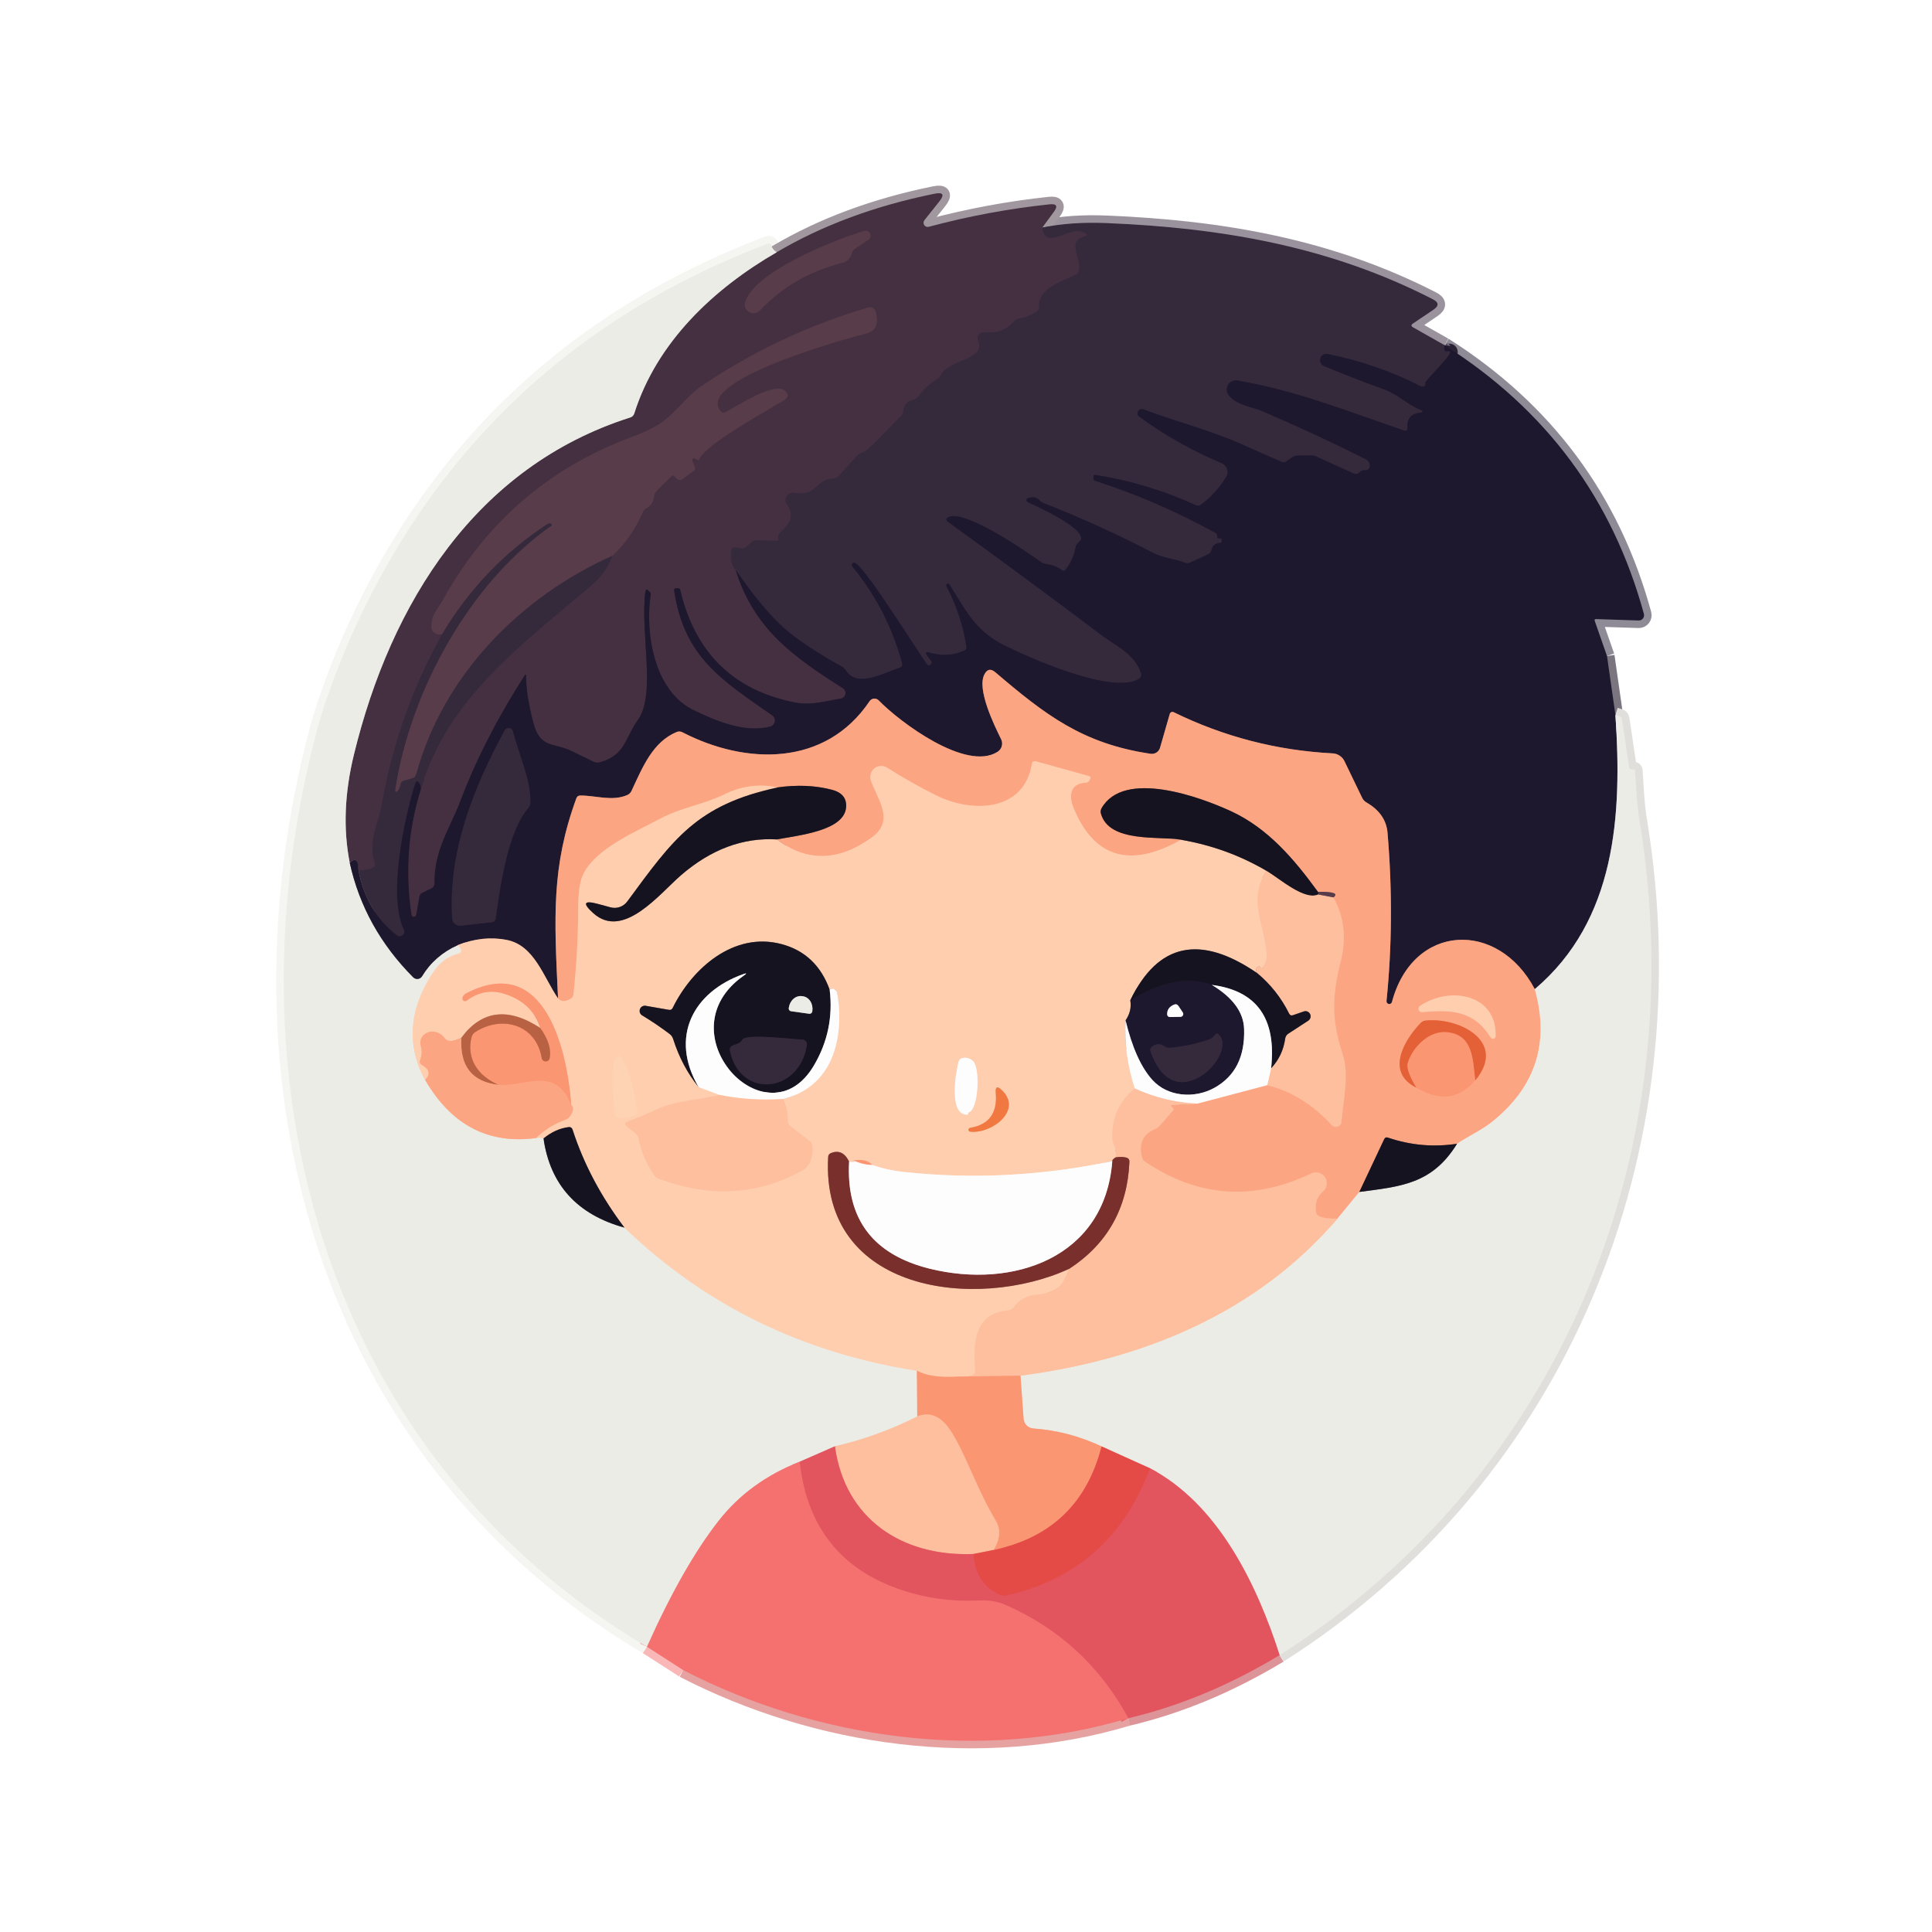 <svg width="256" height="256" viewBox="0 0 256 256" fill="none" xmlns="http://www.w3.org/2000/svg">
<path d="M102.911 33.425C102.596 33.218 102.359 32.916 102.199 32.522C102.103 32.282 101.935 32.207 101.695 32.297C76.447 41.903 58.236 58.842 47.063 83.114C45.263 87.025 43.079 92.761 42.111 96.353C29.647 142.762 42.639 192.738 85.727 218.21" stroke="#F5F5F2" stroke-width="2"/>
<path d="M85.728 218.21L90.528 221.298" stroke="#F9B7B7" stroke-width="2"/>
<path d="M212.935 86.922L211.311 82.274C211.258 82.109 211.316 82.028 211.487 82.034L217.127 82.218C217.236 82.222 217.345 82.2 217.444 82.154C217.543 82.108 217.63 82.04 217.698 81.954C217.766 81.868 217.812 81.768 217.834 81.661C217.856 81.554 217.852 81.443 217.823 81.338C213.674 66.138 204.871 54.271 191.415 45.738" stroke="#8E8B96" stroke-width="2"/>
<path d="M191.415 45.738L187.247 43.378C186.959 43.218 186.954 43.047 187.231 42.866L189.935 41.042C190.693 40.53 190.666 40.066 189.855 39.65C176.175 32.626 161.863 30.194 146.679 29.562C143.533 29.428 140.677 29.626 138.111 30.154" stroke="#9A939D" stroke-width="2"/>
<path d="M138.111 30.154L139.639 28.074C140.204 27.306 140.012 26.972 139.063 27.074C133.655 27.65 128.324 28.642 123.071 30.05C122.958 30.081 122.839 30.076 122.729 30.034C122.619 29.993 122.526 29.918 122.462 29.82C122.398 29.722 122.366 29.606 122.372 29.489C122.378 29.373 122.421 29.261 122.495 29.17L124.447 26.714C125.194 25.78 124.98 25.434 123.807 25.674C115.924 27.274 108.959 29.858 102.911 33.426" stroke="#A1979F" stroke-width="2"/>
<path d="M138.111 30.154C138.623 33.514 141.959 29.458 143.919 30.962C144.137 31.127 144.113 31.239 143.847 31.298C141.207 31.866 143.335 34.29 142.991 35.802C142.927 36.09 142.764 36.298 142.503 36.426C140.767 37.274 137.503 38.21 137.687 40.642C137.697 40.77 137.672 40.898 137.616 41.013C137.56 41.129 137.474 41.227 137.367 41.298C136.652 41.767 135.876 42.071 135.039 42.21C134.788 42.247 134.575 42.364 134.399 42.562C133.359 43.73 132.028 44.221 130.407 44.034C130.267 44.018 130.125 44.039 129.997 44.096C129.868 44.153 129.757 44.243 129.675 44.357C129.593 44.471 129.542 44.605 129.529 44.745C129.515 44.885 129.54 45.026 129.599 45.154C130.735 47.642 125.727 47.642 124.679 49.674C124.545 49.93 124.356 50.133 124.111 50.282C123.177 50.847 122.377 51.589 121.711 52.506C121.546 52.742 121.297 52.906 121.015 52.962C120.231 53.133 119.793 53.626 119.703 54.442C119.671 54.735 119.545 54.983 119.327 55.186C118.527 55.93 114.991 59.858 114.295 59.962C114.039 59.999 113.823 60.114 113.647 60.306L111.135 63.074C110.921 63.303 110.66 63.42 110.351 63.426C108.095 63.45 108.263 65.858 105.231 65.306C105.043 65.27 104.85 65.292 104.675 65.368C104.5 65.444 104.351 65.57 104.249 65.731C104.146 65.893 104.093 66.081 104.097 66.273C104.101 66.466 104.161 66.652 104.271 66.81C106.071 69.378 102.687 70.41 103.151 71.298C103.172 71.338 103.182 71.383 103.18 71.428C103.179 71.474 103.165 71.518 103.14 71.556C103.116 71.594 103.082 71.625 103.042 71.646C103.001 71.667 102.956 71.676 102.911 71.674L100.335 71.586C100.031 71.575 99.764 71.674 99.535 71.882L98.871 72.49C98.711 72.634 98.527 72.692 98.319 72.666L97.375 72.538C97.092 72.501 96.935 72.621 96.903 72.898C96.764 74.114 96.959 74.991 97.487 75.53" stroke="#3D2D3E" stroke-width="2"/>
<path d="M97.487 75.53C99.911 83.378 105.167 87.042 111.687 91.194C111.815 91.276 111.916 91.395 111.975 91.536C112.034 91.677 112.049 91.832 112.017 91.981C111.986 92.13 111.91 92.267 111.8 92.372C111.689 92.477 111.549 92.546 111.399 92.57C109.327 92.906 107.439 93.498 105.367 93.09C97.159 91.474 92.079 86.487 90.127 78.13C90.115 78.078 90.087 78.032 90.046 77.999C90.005 77.967 89.954 77.951 89.903 77.954C89.828 77.954 89.756 77.951 89.687 77.946C89.409 77.919 89.292 78.044 89.335 78.322C90.687 87.034 95.463 90.01 102.319 94.786C102.449 94.876 102.551 95.003 102.612 95.15C102.673 95.296 102.691 95.458 102.663 95.614C102.635 95.771 102.563 95.916 102.455 96.033C102.348 96.15 102.209 96.234 102.055 96.274C98.711 97.154 94.887 95.538 91.895 94.09C86.663 91.554 85.439 83.882 86.231 78.722C86.247 78.599 86.201 78.506 86.095 78.442C86.036 78.404 85.983 78.354 85.935 78.29C85.695 77.975 85.546 78.076 85.487 78.594C84.863 84.202 86.959 92.034 84.495 95.442C82.783 97.802 82.887 100.09 79.439 101.018C79.177 101.087 78.924 101.063 78.679 100.946C77.671 100.455 76.652 99.962 75.623 99.466C73.399 98.394 71.567 99.202 70.679 95.802C70.028 93.311 69.705 91.242 69.711 89.594C69.716 89.332 69.647 89.311 69.503 89.53C66.103 94.826 63.191 100.354 60.959 106.25C59.623 109.778 57.519 112.594 57.575 117.066C57.577 117.197 57.542 117.327 57.472 117.44C57.403 117.554 57.303 117.646 57.183 117.706L55.951 118.314C55.748 118.415 55.626 118.58 55.583 118.81L55.151 121.218C55.138 121.293 55.099 121.361 55.04 121.41C54.981 121.458 54.907 121.484 54.831 121.483C54.755 121.483 54.682 121.454 54.625 121.404C54.567 121.354 54.53 121.285 54.519 121.21C53.66 115.508 54.076 109.948 55.767 104.53" stroke="#312437" stroke-width="2"/>
<path d="M55.768 104.53C59.272 92.522 69.24 85.338 78.328 77.602C79.672 76.455 80.621 75.132 81.176 73.633" stroke="#3D2D3E" stroke-width="2"/>
<path d="M81.175 73.633C82.909 71.969 84.234 70.06 85.151 67.906C85.258 67.65 85.431 67.457 85.671 67.329C86.263 67.01 86.597 66.495 86.671 65.785C86.698 65.476 86.823 65.212 87.047 64.993L88.991 63.074C89.109 62.962 89.226 62.964 89.343 63.081L89.671 63.401C89.911 63.647 90.17 63.668 90.447 63.465L91.935 62.386C92.106 62.258 92.151 62.097 92.071 61.906L91.735 61.074C91.714 61.024 91.709 60.968 91.721 60.915C91.733 60.862 91.761 60.815 91.802 60.779C91.843 60.744 91.894 60.722 91.949 60.717C92.003 60.713 92.057 60.725 92.103 60.754L92.399 60.929C92.501 60.988 92.575 60.967 92.623 60.865C93.519 58.865 101.231 54.65 103.911 53.01C104.471 52.668 104.517 52.271 104.047 51.818C102.655 50.474 97.591 53.858 96.127 54.617C95.892 54.74 95.687 54.703 95.511 54.505C91.903 50.41 112.415 44.761 114.663 44.225C116.045 43.9 116.495 42.913 116.015 41.266C115.96 41.072 115.829 40.909 115.653 40.812C115.476 40.714 115.267 40.691 115.071 40.745C107.151 43.071 99.791 46.532 92.991 51.13C91.167 52.361 89.855 54.273 88.071 55.681C87.111 56.444 85.639 57.194 83.655 57.929C72.716 62.01 64.397 69.196 58.695 79.49C58.031 80.698 57.175 81.322 57.159 83.073C57.159 83.335 57.252 83.556 57.439 83.737C57.791 84.079 58.181 84.162 58.607 83.986" stroke="#4E3645" stroke-width="2"/>
<path d="M58.607 83.986C54.66 91.068 51.975 98.671 50.551 106.794C50.159 109.058 48.727 111.314 49.663 114.394C49.748 114.671 49.658 114.868 49.391 114.986C48.794 115.242 48.164 115.351 47.503 115.314" stroke="#3D2D3E" stroke-width="2"/>
<path d="M47.503 115.314C47.487 113.916 47.1 113.588 46.343 114.33" stroke="#312437" stroke-width="2"/>
<path d="M46.343 114.33C45.463 109.876 45.65 105.087 46.903 99.962C51.799 79.874 63.071 61.818 83.519 55.313C83.786 55.223 83.962 55.044 84.047 54.778C87.039 45.33 94.527 38.282 102.911 33.425" stroke="#988E93" stroke-width="2"/>
<path d="M191.415 45.738L191.375 46.242C191.372 46.28 191.377 46.319 191.389 46.356C191.401 46.392 191.42 46.426 191.445 46.455C191.471 46.484 191.502 46.508 191.536 46.525C191.571 46.542 191.609 46.552 191.647 46.554C191.722 46.554 191.802 46.548 191.887 46.538C192.143 46.49 192.218 46.586 192.111 46.826C191.743 47.674 188.743 50.554 188.855 50.73C188.901 50.797 188.918 50.875 188.903 50.951C188.889 51.026 188.843 51.095 188.774 51.147C188.705 51.198 188.617 51.229 188.523 51.235C188.429 51.24 188.335 51.22 188.255 51.178C184.373 49.199 180.255 47.775 175.903 46.906C175.701 46.865 175.491 46.901 175.315 47.007C175.139 47.113 175.008 47.281 174.949 47.479C174.889 47.677 174.905 47.89 174.992 48.078C175.08 48.267 175.233 48.416 175.423 48.498C178.037 49.586 180.706 50.62 183.431 51.602C185.175 52.234 186.359 53.514 188.151 54.274C188.647 54.487 188.629 54.629 188.095 54.698C186.943 54.852 186.407 55.519 186.487 56.698C186.509 57.034 186.359 57.148 186.039 57.042C178.343 54.418 171.815 51.77 163.975 50.426C163.733 50.384 163.484 50.417 163.26 50.52C163.037 50.623 162.85 50.792 162.724 51.003C162.599 51.215 162.54 51.459 162.556 51.705C162.573 51.95 162.663 52.185 162.815 52.378C163.847 53.69 166.031 53.946 167.159 54.434C171.911 56.466 176.522 58.607 180.991 60.858C181.15 60.938 181.288 61.07 181.383 61.231C181.479 61.392 181.525 61.573 181.515 61.743C181.505 61.913 181.438 62.062 181.327 62.165C181.215 62.267 181.066 62.317 180.903 62.306C180.583 62.279 180.341 62.362 180.175 62.554C179.941 62.815 179.663 62.874 179.343 62.73L174.423 60.498C174.183 60.386 173.93 60.333 173.663 60.338L172.007 60.362C171.693 60.362 171.405 60.455 171.143 60.642L170.439 61.138C170.253 61.271 170.053 61.292 169.839 61.202C168.133 60.477 166.434 59.73 164.743 58.962C160.559 57.066 156.023 55.93 151.519 54.25C151.39 54.193 151.244 54.187 151.111 54.233C150.978 54.278 150.866 54.373 150.8 54.497C150.733 54.622 150.716 54.767 150.751 54.903C150.787 55.04 150.872 55.158 150.991 55.234C154.405 57.714 158.039 59.762 161.895 61.378C162.061 61.447 162.209 61.552 162.331 61.684C162.453 61.816 162.545 61.972 162.601 62.143C162.657 62.314 162.676 62.494 162.656 62.673C162.637 62.851 162.579 63.023 162.487 63.178C161.607 64.644 160.482 65.879 159.111 66.882C159.019 66.95 158.91 66.991 158.796 67.002C158.682 67.014 158.567 66.994 158.463 66.946C154.191 64.989 149.733 63.647 145.087 62.922C145.061 62.918 145.035 62.921 145.009 62.928C144.984 62.936 144.961 62.949 144.941 62.966C144.922 62.984 144.906 63.005 144.895 63.029C144.885 63.053 144.879 63.08 144.879 63.106C144.879 63.186 144.879 63.261 144.879 63.33C144.874 63.532 144.965 63.663 145.151 63.722C150.682 65.503 155.994 67.805 161.087 70.626C161.135 70.651 161.175 70.686 161.206 70.729C161.236 70.772 161.256 70.822 161.263 70.874L161.319 71.306C161.319 71.317 161.325 71.322 161.335 71.322H161.735C161.831 71.322 161.879 71.367 161.879 71.458V71.746C161.879 71.863 161.821 71.924 161.703 71.93C161.053 71.962 160.655 72.29 160.511 72.914C160.458 73.165 160.314 73.343 160.079 73.45L157.679 74.554C157.578 74.6 157.469 74.624 157.358 74.627C157.246 74.63 157.135 74.61 157.031 74.57C155.551 74.002 154.135 73.954 152.751 73.234C148.079 70.807 143.29 68.631 138.383 66.706C138.138 66.61 137.925 66.471 137.743 66.29C137.343 65.885 136.831 65.791 136.207 66.01C136.154 66.028 136.108 66.062 136.074 66.107C136.041 66.152 136.021 66.206 136.019 66.262C136.016 66.318 136.03 66.373 136.06 66.421C136.089 66.469 136.132 66.507 136.183 66.53C137.023 66.93 144.839 70.378 142.967 71.826C142.73 72.011 142.568 72.275 142.511 72.57C142.309 73.668 141.858 74.653 141.159 75.522C141.042 75.666 140.911 75.684 140.767 75.578C140.127 75.114 139.415 74.834 138.631 74.738C138.385 74.712 138.148 74.621 137.943 74.474C135.751 72.898 127.703 67.426 125.671 68.53C125.33 68.716 125.317 68.924 125.631 69.154C132.437 74.071 139.191 79.058 145.895 84.114C147.847 85.594 150.375 86.634 151.199 89.226C151.239 89.353 151.236 89.49 151.191 89.615C151.146 89.741 151.062 89.848 150.951 89.922C147.447 92.186 135.959 86.946 133.095 85.522C129.071 83.522 127.863 80.618 125.799 77.45C125.769 77.399 125.719 77.362 125.661 77.348C125.603 77.334 125.542 77.343 125.491 77.374C125.44 77.404 125.404 77.454 125.39 77.512C125.375 77.57 125.385 77.631 125.415 77.682C126.733 80.199 127.615 82.863 128.063 85.674C128.082 85.784 128.062 85.897 128.007 85.995C127.952 86.094 127.865 86.172 127.759 86.218C126.282 86.863 124.765 86.948 123.207 86.474C122.647 86.303 122.543 86.453 122.895 86.922L123.431 87.642C123.506 87.743 123.498 87.837 123.407 87.922L123.231 88.106C123.208 88.128 123.18 88.146 123.15 88.157C123.119 88.168 123.086 88.173 123.054 88.17C123.022 88.168 122.99 88.159 122.961 88.144C122.933 88.129 122.907 88.107 122.887 88.082C121.743 86.618 114.071 74.17 113.119 74.562C112.831 74.684 112.786 74.868 112.983 75.114C116.066 78.885 118.247 83.127 119.527 87.842C119.618 88.178 119.495 88.396 119.159 88.498C117.431 89.01 113.623 91.25 112.103 88.874C111.949 88.628 111.746 88.436 111.495 88.298C108.199 86.468 105.685 84.796 103.951 83.282C102.095 81.65 99.941 79.066 97.487 75.53" stroke="#2A2135" stroke-width="2"/>
<path d="M81.175 73.634C68.967 79.074 58.687 89.498 55.151 102.634C55.076 102.916 54.897 103.092 54.615 103.162L53.575 103.418C53.281 103.492 53.111 103.682 53.063 103.986C53.009 104.311 52.881 104.599 52.679 104.85C52.654 104.883 52.618 104.907 52.578 104.917C52.538 104.928 52.496 104.924 52.458 104.908C52.42 104.891 52.389 104.862 52.369 104.825C52.35 104.789 52.343 104.746 52.351 104.706C54.359 91.53 62.207 77.266 73.031 69.674C73.055 69.658 73.075 69.635 73.087 69.608C73.099 69.581 73.103 69.552 73.099 69.522C73.094 69.492 73.082 69.464 73.063 69.44C73.044 69.416 73.019 69.397 72.991 69.386C72.836 69.327 72.687 69.346 72.543 69.442C66.825 73.18 62.18 78.028 58.607 83.986" stroke="#473343" stroke-width="2"/>
<path d="M212.936 86.922L214.056 94.754" stroke="#7B7580" stroke-width="2"/>
<path d="M214.055 94.753C214.943 107.985 214.151 121.929 203.367 131.065" stroke="#85828A" stroke-width="2"/>
<path d="M203.367 131.066C198.511 121.858 187.215 122.314 184.439 132.778C184.413 132.866 184.356 132.941 184.278 132.989C184.2 133.037 184.107 133.054 184.017 133.037C183.927 133.02 183.846 132.97 183.791 132.897C183.736 132.824 183.71 132.733 183.719 132.642C184.455 125.372 184.5 117.943 183.855 110.354C183.711 108.658 182.78 107.316 181.063 106.33C180.818 106.189 180.62 105.977 180.495 105.722L178.143 100.85C177.999 100.557 177.781 100.307 177.509 100.127C177.238 99.947 176.923 99.843 176.599 99.826C169.191 99.442 162.164 97.623 155.519 94.37C155.47 94.345 155.416 94.332 155.362 94.331C155.308 94.33 155.253 94.341 155.204 94.363C155.154 94.385 155.11 94.418 155.074 94.459C155.039 94.501 155.013 94.549 154.999 94.602L153.711 99.082C153.635 99.342 153.467 99.566 153.24 99.713C153.012 99.86 152.739 99.92 152.471 99.882C143.431 98.546 138.471 94.69 131.879 89.074C131.287 88.567 130.809 88.658 130.447 89.346C129.399 91.306 131.727 96.074 132.655 97.954C132.796 98.239 132.826 98.567 132.739 98.874C132.652 99.182 132.453 99.447 132.183 99.618C128.023 102.274 119.215 95.674 116.439 92.81C116.358 92.725 116.259 92.66 116.149 92.619C116.04 92.577 115.922 92.561 115.806 92.571C115.689 92.581 115.576 92.617 115.475 92.676C115.374 92.736 115.288 92.817 115.223 92.914C109.383 101.594 98.847 101.386 90.415 97.026C90.299 96.966 90.172 96.932 90.042 96.926C89.912 96.921 89.783 96.944 89.663 96.994C86.487 98.306 85.143 101.658 83.671 104.81C83.562 105.047 83.366 105.238 83.119 105.346C81.103 106.21 78.999 105.41 76.903 105.41C76.636 105.41 76.457 105.535 76.367 105.786C73.063 114.842 73.423 121.458 73.943 132.298" stroke="#8D5F58" stroke-width="2"/>
<path d="M73.943 132.298C71.999 129.458 70.823 125.25 67.111 124.538C64.999 124.132 62.841 124.367 60.639 125.242" stroke="#8E736F" stroke-width="2"/>
<path d="M47.503 115.313C48.191 118.961 49.887 121.831 52.591 123.922C52.697 124.004 52.828 124.049 52.963 124.048C53.098 124.047 53.229 124.001 53.334 123.917C53.439 123.833 53.513 123.716 53.544 123.585C53.575 123.453 53.56 123.316 53.503 123.194C51.359 118.706 53.543 108.433 55.023 103.777C55.119 103.473 55.279 103.436 55.503 103.665C55.674 103.847 55.762 104.135 55.767 104.529" stroke="#2A2135" stroke-width="2"/>
<path d="M46.343 114.33C47.612 120.084 50.415 125.14 54.751 129.498C54.832 129.578 54.931 129.64 55.04 129.677C55.148 129.714 55.264 129.726 55.378 129.712C55.492 129.698 55.601 129.659 55.697 129.597C55.794 129.535 55.875 129.452 55.935 129.354C57.033 127.54 58.601 126.17 60.639 125.242" stroke="#85828A" stroke-width="2"/>
<path d="M60.639 125.242C60.9 125.423 61.049 125.628 61.087 125.858C61.129 126.124 61.02 126.29 60.759 126.354C59.377 126.69 58.231 127.554 57.319 128.946C54.177 133.751 53.847 138.468 56.327 143.098" stroke="#F5DDCB" stroke-width="2"/>
<path d="M56.327 143.098C59.799 149.066 64.69 151.634 70.999 150.802" stroke="#F4C9B4" stroke-width="2"/>
<path d="M70.999 150.802C71.447 150.7 71.786 150.714 72.015 150.842" stroke="#F5DDCB" stroke-width="2"/>
<path d="M72.015 150.842C72.9 156.996 76.476 160.938 82.743 162.666" stroke="#818084" stroke-width="2"/>
<path d="M82.743 162.666C93.378 172.927 106.295 179.25 121.495 181.634" stroke="#F5DDCB" stroke-width="2"/>
<path d="M121.495 181.634L121.543 187.682" stroke="#F3C1AD" stroke-width="2"/>
<path d="M121.543 187.682C118.028 189.458 114.391 190.778 110.631 191.642" stroke="#F4D6C2" stroke-width="2"/>
<path d="M110.631 191.642L105.951 193.69" stroke="#E7A1A3" stroke-width="2"/>
<path d="M105.952 193.69C101.52 195.434 97.946 198.039 95.231 201.506C92.085 205.516 88.917 211.084 85.728 218.21" stroke="#F0AFAB" stroke-width="2"/>
<path d="M156.503 111.274C160.604 111.988 164.37 113.359 167.799 115.386" stroke="#8A7168" stroke-width="2"/>
<path d="M167.799 115.385C165.351 119.385 167.471 122.145 167.831 126.297C167.884 126.866 167.764 127.437 167.487 127.938C167.263 128.332 167.111 128.42 167.031 128.202C167.011 128.143 166.972 128.1 166.919 128.078C166.866 128.056 166.803 128.057 166.739 128.08C166.674 128.103 166.612 128.148 166.561 128.207C166.51 128.266 166.473 128.337 166.455 128.41C166.418 128.564 166.461 128.743 166.583 128.946" stroke="#FEC7A7" stroke-width="2"/>
<path d="M166.584 128.946C159.026 123.762 153.421 124.964 149.768 132.554" stroke="#8A7168" stroke-width="2"/>
<path d="M149.768 132.553C149.933 133.465 149.725 134.351 149.144 135.209" stroke="#8E736F" stroke-width="2"/>
<path d="M149.143 135.21C148.978 138.202 149.388 141.21 150.375 144.234" stroke="#FEE6D7" stroke-width="2"/>
<path d="M150.375 144.234C148.305 145.882 147.308 148.09 147.383 150.858C147.393 151.119 147.457 151.364 147.575 151.594C147.836 152.106 147.924 152.692 147.839 153.354" stroke="#FEC7A7" stroke-width="2"/>
<path d="M147.839 153.354C147.514 153.551 147.361 153.719 147.383 153.858" stroke="#BC7F6E" stroke-width="2"/>
<path d="M147.383 153.858C138.173 155.794 129.007 156.276 119.887 155.306C118.309 155.14 116.885 154.828 115.615 154.37" stroke="#FEE6D7" stroke-width="2"/>
<path d="M115.615 154.37C115.044 153.767 114.199 153.567 113.079 153.77" stroke="#FDB291" stroke-width="2"/>
<path d="M113.079 153.77C113.473 153.946 113.284 153.996 112.511 153.922" stroke="#FEE6D7" stroke-width="2"/>
<path d="M112.511 153.921C111.935 152.748 111.132 152.372 110.103 152.793C109.868 152.884 109.746 153.057 109.735 153.313C108.727 171.265 129.351 173.737 141.663 168.137" stroke="#BC7F6E" stroke-width="2"/>
<path d="M141.663 168.138C141.466 168.65 141.234 169.159 140.967 169.666C140.685 170.194 140.303 170.583 139.823 170.834C138.991 171.271 138.103 171.519 137.159 171.578C136.903 171.594 136.653 171.642 136.407 171.722C135.549 171.999 134.855 172.5 134.327 173.226C134.157 173.46 133.928 173.591 133.64 173.618C128.96 174.034 128.967 178.122 129.223 181.674C129.245 181.967 129.114 182.162 128.831 182.258C128.293 182.434 127.648 182.484 126.896 182.41" stroke="#FEC7A7" stroke-width="2"/>
<path d="M126.895 182.41C124.527 182.559 122.727 182.3 121.495 181.634" stroke="#FDB291" stroke-width="2"/>
<path d="M82.743 162.666C79.639 158.57 77.345 154.239 75.863 149.674C75.777 149.428 75.607 149.319 75.351 149.346C74.193 149.479 73.081 149.978 72.015 150.842" stroke="#8A7168" stroke-width="2"/>
<path d="M70.999 150.802C72.194 149.676 73.495 148.868 74.903 148.378C75.158 148.289 75.376 148.124 75.527 147.906C76.002 147.202 76.052 146.695 75.679 146.385" stroke="#FDBA99" stroke-width="2"/>
<path d="M75.679 146.386C75.207 139.514 72.343 126.098 61.759 131.634C61.503 131.767 61.343 131.962 61.279 132.218C61.263 132.29 61.27 132.365 61.297 132.434C61.325 132.503 61.373 132.561 61.434 132.602C61.495 132.642 61.567 132.662 61.64 132.659C61.712 132.656 61.782 132.631 61.839 132.586C63.287 131.506 64.935 131.106 66.719 131.65C69.258 132.423 70.882 133.946 71.591 136.218" stroke="#FDB291" stroke-width="2"/>
<path d="M71.591 136.218C67.329 133.428 63.844 133.858 61.135 137.506" stroke="#DB9879" stroke-width="2"/>
<path d="M61.136 137.506C60.026 138.076 59.272 138.079 58.871 137.514C58.642 137.181 58.298 136.926 57.901 136.794C57.504 136.662 57.08 136.662 56.705 136.794C56.331 136.926 56.029 137.182 55.856 137.514C55.683 137.847 55.648 138.235 55.76 138.61C55.93 139.202 55.901 139.823 55.672 140.474C55.575 140.756 55.658 140.972 55.919 141.122C56.928 141.692 57.063 142.351 56.328 143.098" stroke="#FDBA99" stroke-width="2"/>
<path d="M103.023 104.337C92.295 106.681 89.247 111.129 83.111 119.457C82.862 119.794 82.516 120.048 82.121 120.185C81.725 120.322 81.298 120.336 80.895 120.225L79.263 119.785C77.365 119.268 77.143 119.668 78.599 120.985C82.591 124.601 87.423 118.393 90.247 115.961C94.215 112.537 98.447 110.959 102.943 111.225" stroke="#8A7168" stroke-width="2"/>
<path d="M169.559 219.314C166.487 209.762 161.351 199.274 152.391 194.562" stroke="#E7A1A3" stroke-width="2"/>
<path d="M152.391 194.562L145.967 191.658" stroke="#E89B96" stroke-width="2"/>
<path d="M145.967 191.658C143.06 190.292 140.044 189.5 136.919 189.282C136.585 189.257 136.271 189.114 136.035 188.877C135.798 188.641 135.655 188.327 135.631 187.994L135.215 182.29" stroke="#F3C1AD" stroke-width="2"/>
<path d="M135.215 182.29C151.503 180.154 166.487 174.002 177.223 161.474" stroke="#F4D6C2" stroke-width="2"/>
<path d="M180.119 157.937C185.519 157.217 189.759 156.945 193.063 151.553" stroke="#818084" stroke-width="2"/>
<path d="M203.367 131.066C205.351 138.1 203.512 143.924 197.848 148.538C196.424 149.706 194.703 150.474 193.063 151.554" stroke="#F4C9B4" stroke-width="2"/>
<path d="M193.063 151.554C189.954 152.028 186.908 151.759 183.927 150.746C183.687 150.66 183.514 150.732 183.407 150.962L180.119 157.938" stroke="#895C52" stroke-width="2"/>
<path d="M180.119 157.938L177.223 161.473" stroke="#F4C9B4" stroke-width="2"/>
<path d="M177.223 161.474C176.177 161.506 175.375 161.402 174.815 161.162C174.7 161.115 174.6 161.04 174.522 160.943C174.445 160.847 174.395 160.732 174.375 160.61C174.204 159.479 174.513 158.567 175.303 157.874C175.568 157.645 175.741 157.328 175.79 156.981C175.839 156.634 175.76 156.281 175.569 155.989C175.378 155.696 175.087 155.484 174.75 155.392C174.414 155.301 174.056 155.335 173.743 155.49C166.041 159.18 158.695 158.655 151.703 153.914C151.505 153.78 151.377 153.596 151.319 153.362C150.855 151.548 151.428 150.298 153.039 149.61C153.305 149.498 153.535 149.33 153.727 149.106L155.455 147.122C155.484 147.089 155.499 147.047 155.497 147.004C155.496 146.961 155.478 146.92 155.447 146.89L155.247 146.69C155.055 146.498 155.095 146.394 155.367 146.378L158.639 146.234" stroke="#FDB290" stroke-width="2"/>
<path d="M158.639 146.234L167.919 143.786" stroke="#FDD1C0" stroke-width="2"/>
<path d="M167.919 143.786C171.135 144.602 173.98 146.364 176.455 149.074C176.554 149.183 176.683 149.261 176.825 149.298C176.968 149.335 177.118 149.33 177.257 149.283C177.396 149.236 177.518 149.15 177.607 149.034C177.696 148.919 177.749 148.78 177.759 148.634C177.975 145.778 178.823 142.466 177.895 139.642C176.431 135.17 176.471 132.074 177.663 127.33C178.426 124.295 178.1 121.487 176.687 118.906" stroke="#FDB290" stroke-width="2"/>
<path d="M176.687 118.906C177.364 118.383 176.679 118.138 174.631 118.17" stroke="#AA7166" stroke-width="2"/>
<path d="M174.631 118.17C171.495 113.866 168.039 109.77 163.151 107.506C158.975 105.578 148.951 101.93 145.975 107.074C145.842 107.303 145.81 107.548 145.879 107.81C146.983 111.73 153.647 110.754 156.503 111.274" stroke="#895C52" stroke-width="2"/>
<path d="M156.503 111.274C149.767 115.071 145.026 113.69 142.279 107.13C141.583 105.474 141.751 103.794 143.903 103.706C144.079 103.7 144.215 103.62 144.311 103.466L144.439 103.234C144.562 103.031 144.509 102.898 144.279 102.834L137.295 100.89C136.975 100.799 136.786 100.919 136.727 101.25C135.671 107.586 128.775 107.77 123.991 105.37C121.821 104.282 119.671 103.066 117.543 101.722C117.29 101.561 116.992 101.483 116.693 101.498C116.393 101.514 116.105 101.623 115.87 101.809C115.634 101.995 115.462 102.25 115.378 102.538C115.294 102.827 115.301 103.134 115.399 103.418C116.279 105.97 118.639 108.706 115.503 110.978C111.103 114.156 106.917 114.239 102.943 111.226" stroke="#FDBA99" stroke-width="2"/>
<path d="M102.943 111.226C105.903 110.666 111.863 110.082 112.111 106.97C112.207 105.77 111.573 104.994 110.207 104.642C108.005 104.071 105.61 103.97 103.023 104.338" stroke="#895C52" stroke-width="2"/>
<path d="M103.023 104.338C100.613 103.826 98.255 104.138 95.951 105.274C93.191 106.626 90.319 106.978 87.543 108.45C84.039 110.306 78.743 112.554 77.223 115.978C76.823 116.879 76.621 118.319 76.615 120.298C76.605 124.132 76.397 127.948 75.991 131.746C75.965 132.002 75.845 132.196 75.631 132.33C74.927 132.767 74.365 132.756 73.943 132.298" stroke="#FDBA99" stroke-width="2"/>
<path d="M90.527 221.298C108.215 230.434 130.047 233.538 149.511 227.674" stroke="#E6A2A1" stroke-width="2"/>
<path d="M149.511 227.674C156.284 226.079 162.967 223.292 169.559 219.314" stroke="#DD9499" stroke-width="2"/>
<path d="M169.559 219.313C207.007 195.521 224.383 152.337 217.255 108.801C216.879 106.513 216.799 104.361 216.655 102.097C216.649 102.001 216.599 101.953 216.503 101.953C216.401 101.953 216.3 101.951 216.199 101.945C216.007 101.94 215.895 101.841 215.863 101.649L214.919 95.273C214.892 95.092 214.791 94.975 214.615 94.921L214.055 94.753" stroke="#E1DFDC" stroke-width="2"/>
<path d="M149.511 227.674C145.746 220.746 140.284 215.727 133.127 212.618C132.156 212.196 131.01 212.015 129.687 212.074C126.77 212.212 123.991 211.938 121.351 211.25C112.114 208.844 106.981 202.991 105.951 193.69" stroke="#EB6367" stroke-width="2"/>
<path d="M131.663 205.378L128.975 205.914" stroke="#F18572" stroke-width="2"/>
<path d="M128.975 205.914C119.495 206.282 111.943 201.25 110.631 191.642" stroke="#F08A7F" stroke-width="2"/>
<path d="M145.967 191.658C144.036 199.199 139.268 203.772 131.663 205.378" stroke="#F0705D" stroke-width="2"/>
<path d="M131.663 205.378C132.532 203.932 132.628 202.644 131.951 201.514C129.271 197.034 127.839 192.298 125.839 189.402C124.612 187.615 123.18 187.042 121.543 187.682" stroke="#FCAB89" stroke-width="2"/>
<path d="M75.679 146.386C73.463 141.146 69.735 144.05 66.047 143.746" stroke="#FC9E7B" stroke-width="2"/>
<path d="M66.047 143.745C63.288 142.545 61.767 140.241 62.487 137.417C62.56 137.145 62.728 136.911 62.959 136.761C66.463 134.481 71.031 135.689 71.784 140.209C71.807 140.33 71.872 140.438 71.966 140.517C72.06 140.595 72.178 140.639 72.301 140.641C72.424 140.643 72.543 140.603 72.64 140.527C72.736 140.451 72.804 140.345 72.832 140.225C73.061 139.041 72.647 137.705 71.591 136.217" stroke="#DA7C5B" stroke-width="2"/>
<path d="M160.584 130.506C163.352 132.18 164.773 134.119 164.848 136.322C164.976 140.012 163.661 142.62 160.904 144.146C158.296 145.594 154.744 145.346 152.712 143.114C151.202 141.45 150.013 138.815 149.144 135.21" stroke="#8E8B96" stroke-width="2"/>
<path d="M174.631 118.169C174.695 118.281 174.708 118.399 174.671 118.521" stroke="#372835" stroke-width="2"/>
<path d="M174.671 118.522C172.839 119.37 169.535 116.417 167.799 115.385" stroke="#8A6960" stroke-width="2"/>
<path d="M115.615 154.37C114.788 154.364 113.943 154.164 113.079 153.77" stroke="#FDCAB9" stroke-width="2"/>
<path d="M66.047 143.746C62.543 143.34 60.906 141.26 61.135 137.506" stroke="#DA8463" stroke-width="2"/>
<path d="M168.431 141.546C169.151 134.954 166.535 131.274 160.583 130.506" stroke="#8A8890" stroke-width="2"/>
<path d="M160.584 130.506C157.453 129.348 153.848 130.031 149.768 132.554" stroke="#1A1628" stroke-width="2"/>
<path d="M174.671 118.522L176.687 118.906" stroke="#AB7E74" stroke-width="2"/>
<path d="M167.919 143.786L168.431 141.546" stroke="#FEDECE" stroke-width="2"/>
<path d="M168.431 141.546C169.46 140.452 170.082 139.138 170.295 137.602C170.315 137.471 170.362 137.347 170.434 137.236C170.506 137.126 170.6 137.032 170.711 136.962L173.343 135.25C173.485 135.158 173.588 135.018 173.634 134.855C173.68 134.692 173.665 134.518 173.592 134.366C173.519 134.215 173.392 134.096 173.237 134.033C173.082 133.971 172.909 133.968 172.751 134.026L171.319 134.522C171.095 134.596 170.93 134.53 170.823 134.322C169.772 132.21 168.359 130.418 166.583 128.946" stroke="#8A6960" stroke-width="2"/>
<path d="M135.215 182.29L126.896 182.41" stroke="#FCAB89" stroke-width="2"/>
<path d="M141.663 168.138C146.724 164.836 149.388 160.108 149.655 153.954C149.666 153.655 149.527 153.466 149.239 153.386C148.844 153.284 148.378 153.274 147.839 153.354" stroke="#BB7765" stroke-width="2"/>
<path d="M112.511 153.922C112.095 161.527 115.671 166.26 123.239 168.122C134.191 170.81 146.407 166.714 147.383 153.858" stroke="#BC9695" stroke-width="2"/>
<path d="M158.639 146.234C155.78 146.111 153.026 145.444 150.375 144.234" stroke="#FEDECE" stroke-width="2"/>
<path d="M152.391 194.562C148.94 203.756 142.585 209.375 133.327 211.418C133.061 211.475 132.787 211.45 132.543 211.346C130.361 210.418 129.172 208.607 128.975 205.914" stroke="#E35053" stroke-width="2"/>
<path d="M113.319 32.938L115.063 31.778C115.195 31.691 115.292 31.56 115.335 31.408C115.378 31.256 115.365 31.093 115.298 30.95C115.231 30.807 115.114 30.693 114.969 30.629C114.825 30.565 114.662 30.555 114.511 30.602C110.519 31.786 100.127 35.922 98.751 39.97C98.665 40.222 98.668 40.496 98.76 40.746C98.852 40.996 99.027 41.206 99.256 41.342C99.485 41.478 99.754 41.532 100.017 41.493C100.281 41.454 100.523 41.326 100.703 41.13C103.567 38.052 107.226 35.943 111.679 34.802C112.271 34.647 112.671 34.223 112.879 33.53C112.954 33.279 113.1 33.082 113.319 32.938Z" stroke="#4E3645" stroke-width="2"/>
<path d="M66.871 96.778C62.688 104.498 59.376 112.874 59.911 121.674C59.919 121.816 59.956 121.955 60.02 122.082C60.083 122.21 60.172 122.323 60.28 122.415C60.389 122.507 60.515 122.576 60.651 122.618C60.787 122.659 60.93 122.673 61.072 122.658L65.159 122.202C65.291 122.188 65.415 122.131 65.511 122.038C65.606 121.945 65.669 121.822 65.688 121.69C66.248 117.57 67.255 110.242 70.007 107.05C70.178 106.858 70.266 106.631 70.272 106.37C70.359 103.282 68.688 99.85 67.968 96.914C67.939 96.798 67.875 96.693 67.786 96.614C67.696 96.535 67.585 96.485 67.466 96.47C67.348 96.455 67.227 96.477 67.121 96.532C67.015 96.587 66.928 96.672 66.871 96.778Z" stroke="#2A2135" stroke-width="2"/>
<path d="M198.175 137.306C198.343 131.658 192.007 130.65 188.151 133.298C188.069 133.352 188.008 133.432 187.978 133.525C187.947 133.618 187.949 133.718 187.983 133.811C188.017 133.904 188.081 133.983 188.165 134.036C188.249 134.09 188.348 134.114 188.447 134.106C192.311 133.778 195.255 133.858 197.527 137.482C197.568 137.545 197.627 137.593 197.697 137.62C197.767 137.647 197.843 137.651 197.916 137.631C197.988 137.612 198.052 137.57 198.099 137.511C198.145 137.452 198.172 137.38 198.175 137.306Z" stroke="#FDBA99" stroke-width="2"/>
<path d="M187.688 144.122C190.733 145.956 193.33 145.634 195.479 143.154" stroke="#FC9E7B" stroke-width="2"/>
<path d="M195.479 143.154C199.767 137.994 193.287 134.762 188.887 135.234C188.637 135.26 188.426 135.364 188.255 135.546C186.015 137.866 183.567 142.09 187.687 144.122" stroke="#F0835D" stroke-width="2"/>
<path d="M195.479 143.154C195.135 140.442 195.247 137.066 191.671 136.77C189.327 136.578 187.223 138.722 186.551 140.802C186.343 141.442 186.722 142.548 187.687 144.122" stroke="#F07B55" stroke-width="2"/>
<path d="M92.559 144.034L95.287 145.074" stroke="#FEE6D7" stroke-width="2"/>
<path d="M95.287 145.074C92.447 145.85 89.743 145.738 87.071 146.986C85.817 147.572 84.532 148.098 83.215 148.562C82.751 148.727 82.711 148.964 83.095 149.274L84.271 150.218C84.447 150.356 84.556 150.538 84.599 150.762C84.94 152.559 85.639 154.21 86.695 155.714C86.85 155.938 87.055 156.098 87.311 156.194C94.073 158.706 100.38 158.351 106.231 155.13C107.303 154.538 107.769 153.434 107.631 151.818C107.609 151.567 107.5 151.367 107.303 151.218L104.727 149.218C104.503 149.042 104.388 148.81 104.383 148.522C104.367 147.364 104.18 146.396 103.823 145.618" stroke="#FEC7A7" stroke-width="2"/>
<path d="M103.823 145.618C110.359 143.898 111.871 137.666 110.959 131.61C110.922 131.37 110.794 131.196 110.575 131.09C110.309 130.967 110.095 130.983 109.935 131.138" stroke="#FEE6D7" stroke-width="2"/>
<path d="M109.935 131.138C108.773 127.932 106.645 125.919 103.551 125.098C97.248 123.418 91.719 128.29 89.135 133.554C89.034 133.767 88.869 133.852 88.639 133.81L85.552 133.274C85.394 133.248 85.234 133.278 85.096 133.358C84.959 133.438 84.853 133.563 84.797 133.712C84.742 133.861 84.739 134.025 84.791 134.175C84.842 134.326 84.944 134.454 85.079 134.538C86.338 135.295 87.549 136.114 88.711 136.994C88.951 137.17 89.114 137.399 89.2 137.682C89.968 140.098 91.087 142.215 92.559 144.034" stroke="#8A7168" stroke-width="2"/>
<path d="M109.936 131.138C110.373 134.722 109.679 138.066 107.855 141.17C101.671 151.666 87.751 136.802 98.584 129.25C98.978 128.972 98.949 128.914 98.496 129.074C91.847 131.434 88.68 137.394 92.559 144.034" stroke="#8A8890" stroke-width="2"/>
<path d="M103.823 145.618C100.906 145.82 98.06 145.639 95.287 145.074" stroke="#FEDECE" stroke-width="2"/>
<path d="M82.151 148.154L83.975 147.89C84.121 147.868 84.253 147.789 84.341 147.671C84.43 147.552 84.468 147.404 84.447 147.258L84.431 147.17C84.147 145.198 83.721 143.329 83.247 141.975C82.773 140.62 82.29 139.89 81.903 139.946H81.887C81.501 140.003 81.244 140.84 81.172 142.275C81.1 143.709 81.219 145.622 81.503 147.594L81.519 147.682C81.541 147.828 81.62 147.959 81.738 148.048C81.856 148.136 82.005 148.174 82.151 148.154Z" stroke="#FED1B1" stroke-width="2"/>
<path d="M128.351 147.402C129.687 147.002 129.887 141.474 128.935 140.61C128.503 140.22 128.037 140.082 127.535 140.194C127.258 140.258 127.085 140.428 127.015 140.706C126.583 142.362 125.727 147.698 128.151 147.698C128.205 147.698 128.239 147.674 128.255 147.626C128.277 147.562 128.298 147.495 128.319 147.426C128.325 147.41 128.335 147.402 128.351 147.402Z" stroke="#FEE6D7" stroke-width="2"/>
<path d="M131.943 144.834C132.178 147.484 131.055 149.02 128.575 149.442C128.507 149.444 128.443 149.473 128.397 149.522C128.35 149.572 128.325 149.638 128.327 149.706C128.329 149.773 128.358 149.838 128.408 149.884C128.457 149.931 128.523 149.956 128.591 149.954C131.367 150.258 135.559 147.146 132.751 144.45C132.138 143.858 131.869 143.986 131.943 144.834Z" stroke="#F8A478" stroke-width="2"/>
<path d="M104.823 133.994L107.231 134.33C107.325 134.341 107.419 134.316 107.493 134.259C107.568 134.202 107.618 134.118 107.631 134.026L107.639 133.978C107.673 133.747 107.667 133.514 107.622 133.29C107.577 133.067 107.494 132.858 107.378 132.675C107.262 132.492 107.116 132.339 106.946 132.225C106.777 132.111 106.588 132.038 106.391 132.01L106.263 131.994C106.067 131.966 105.865 131.984 105.671 132.047C105.477 132.109 105.293 132.215 105.131 132.359C104.969 132.502 104.832 132.68 104.727 132.882C104.622 133.085 104.551 133.307 104.519 133.538L104.511 133.586C104.505 133.633 104.507 133.681 104.52 133.727C104.532 133.774 104.553 133.817 104.582 133.855C104.611 133.893 104.647 133.925 104.689 133.949C104.73 133.972 104.776 133.988 104.823 133.994Z" stroke="#818084" stroke-width="2"/>
<path d="M97.799 138.274L97.135 138.514C96.783 138.647 96.647 138.898 96.727 139.266C98.087 145.658 105.919 144.866 106.919 138.49C106.934 138.4 106.929 138.307 106.905 138.219C106.881 138.131 106.837 138.049 106.778 137.978C106.719 137.908 106.645 137.85 106.562 137.81C106.479 137.77 106.388 137.748 106.295 137.746C105.103 137.73 98.791 136.89 98.335 137.794C98.222 138.015 98.031 138.186 97.799 138.274Z" stroke="#261E2F" stroke-width="2"/>
<path d="M156.719 134.146L156.151 133.298C156.002 133.079 155.805 133.02 155.559 133.122C154.967 133.372 154.666 133.775 154.655 134.33C154.65 134.623 154.794 134.767 155.087 134.762L156.415 134.738C156.484 134.737 156.551 134.718 156.609 134.682C156.668 134.646 156.715 134.594 156.746 134.533C156.777 134.472 156.792 134.404 156.787 134.336C156.782 134.267 156.759 134.202 156.719 134.146Z" stroke="#8E8B96" stroke-width="2"/>
<path d="M160.231 137.722C158.562 138.303 156.826 138.676 155.023 138.842C154.775 138.862 154.526 138.794 154.319 138.65C153.748 138.26 153.186 138.276 152.631 138.698C152.428 138.847 152.367 139.042 152.447 139.282C155.591 148.586 164.239 139.49 161.439 137.034C161.316 136.927 161.199 136.93 161.087 137.042L160.719 137.418C160.58 137.556 160.418 137.658 160.231 137.722Z" stroke="#2A2135" stroke-width="2"/>
<path d="M138.111 30.154C138.623 33.514 141.959 29.458 143.919 30.962C144.138 31.127 144.114 31.239 143.847 31.298C141.207 31.866 143.335 34.29 142.991 35.802C142.927 36.09 142.765 36.298 142.503 36.426C140.767 37.274 137.503 38.21 137.687 40.642C137.697 40.77 137.673 40.898 137.617 41.013C137.56 41.129 137.474 41.227 137.367 41.298C136.653 41.767 135.877 42.071 135.039 42.21C134.789 42.247 134.575 42.364 134.399 42.562C133.359 43.73 132.029 44.22 130.407 44.034C130.268 44.018 130.126 44.039 129.998 44.096C129.869 44.153 129.758 44.243 129.676 44.357C129.593 44.471 129.543 44.605 129.529 44.745C129.516 44.885 129.54 45.026 129.599 45.154C130.735 47.642 125.727 47.642 124.679 49.674C124.546 49.93 124.357 50.132 124.111 50.282C123.178 50.847 122.378 51.588 121.711 52.506C121.547 52.742 121.298 52.906 121.015 52.962C120.231 53.132 119.794 53.626 119.703 54.442C119.671 54.735 119.546 54.983 119.327 55.186C118.527 55.93 114.991 59.858 114.295 59.962C114.039 59.999 113.823 60.114 113.647 60.306L111.135 63.074C110.922 63.303 110.661 63.42 110.351 63.426C108.095 63.45 108.263 65.858 105.231 65.306C105.044 65.27 104.85 65.292 104.675 65.368C104.501 65.444 104.352 65.57 104.249 65.731C104.146 65.893 104.093 66.081 104.097 66.273C104.101 66.465 104.162 66.652 104.271 66.81C106.071 69.378 102.687 70.41 103.151 71.298C103.173 71.338 103.183 71.383 103.181 71.428C103.179 71.474 103.166 71.518 103.141 71.556C103.117 71.594 103.083 71.625 103.042 71.646C103.002 71.667 102.957 71.676 102.911 71.674L100.335 71.586C100.031 71.575 99.765 71.674 99.535 71.882L98.871 72.49C98.711 72.634 98.527 72.692 98.319 72.666L97.375 72.538C97.093 72.5 96.935 72.62 96.903 72.898C96.765 74.114 96.959 74.991 97.487 75.53C99.911 83.378 105.167 87.042 111.687 91.194C111.816 91.276 111.916 91.395 111.975 91.536C112.034 91.677 112.049 91.832 112.018 91.981C111.987 92.13 111.911 92.266 111.8 92.372C111.69 92.477 111.55 92.546 111.399 92.57C109.327 92.906 107.439 93.498 105.367 93.09C97.159 91.474 92.079 86.487 90.127 78.13C90.116 78.078 90.087 78.032 90.046 77.999C90.005 77.967 89.954 77.951 89.903 77.954C89.829 77.954 89.757 77.951 89.687 77.946C89.41 77.919 89.293 78.044 89.335 78.322C90.687 87.034 95.463 90.01 102.319 94.786C102.45 94.876 102.552 95.003 102.613 95.15C102.674 95.296 102.691 95.458 102.664 95.614C102.636 95.771 102.564 95.916 102.456 96.033C102.348 96.15 102.209 96.233 102.055 96.274C98.711 97.154 94.887 95.538 91.895 94.09C86.663 91.554 85.439 83.882 86.231 78.722C86.247 78.599 86.202 78.506 86.095 78.442C86.037 78.404 85.983 78.354 85.935 78.29C85.695 77.975 85.546 78.076 85.487 78.594C84.863 84.202 86.959 92.034 84.495 95.442C82.783 97.802 82.887 100.09 79.439 101.018C79.178 101.087 78.925 101.063 78.679 100.946C77.671 100.455 76.653 99.962 75.623 99.466C73.399 98.394 71.567 99.202 70.679 95.802C70.029 93.311 69.706 91.242 69.711 89.594C69.717 89.332 69.647 89.311 69.503 89.53C66.103 94.826 63.191 100.354 60.959 106.25C59.623 109.778 57.519 112.594 57.575 117.066C57.578 117.197 57.542 117.327 57.473 117.44C57.404 117.553 57.303 117.646 57.183 117.706L55.951 118.314C55.749 118.415 55.626 118.58 55.583 118.81L55.151 121.218C55.138 121.293 55.099 121.361 55.041 121.409C54.982 121.458 54.908 121.484 54.832 121.483C54.756 121.482 54.682 121.454 54.625 121.404C54.568 121.354 54.53 121.285 54.519 121.21C53.661 115.508 54.077 109.948 55.767 104.53C59.271 92.522 69.239 85.338 78.327 77.602C79.671 76.455 80.621 75.132 81.175 73.634C82.909 71.97 84.234 70.06 85.151 67.906C85.258 67.65 85.431 67.458 85.671 67.33C86.263 67.01 86.597 66.495 86.671 65.786C86.698 65.476 86.823 65.212 87.047 64.994L88.991 63.074C89.109 62.962 89.226 62.964 89.343 63.082L89.671 63.402C89.911 63.647 90.17 63.668 90.447 63.466L91.935 62.386C92.106 62.258 92.151 62.098 92.071 61.906L91.735 61.074C91.714 61.024 91.709 60.968 91.721 60.916C91.733 60.863 91.762 60.815 91.802 60.779C91.844 60.744 91.895 60.722 91.949 60.718C92.003 60.713 92.057 60.726 92.103 60.754L92.399 60.93C92.501 60.988 92.575 60.967 92.623 60.866C93.519 58.866 101.231 54.65 103.911 53.01C104.471 52.668 104.517 52.271 104.047 51.818C102.655 50.474 97.591 53.858 96.127 54.618C95.893 54.74 95.687 54.703 95.511 54.506C91.903 50.41 112.415 44.762 114.663 44.226C116.045 43.9 116.495 42.914 116.015 41.266C115.96 41.073 115.83 40.91 115.653 40.812C115.476 40.715 115.267 40.691 115.071 40.746C107.151 43.071 99.791 46.532 92.991 51.13C91.167 52.362 89.855 54.274 88.071 55.682C87.111 56.444 85.639 57.194 83.655 57.93C72.717 62.01 64.397 69.196 58.695 79.49C58.031 80.698 57.175 81.322 57.159 83.074C57.159 83.335 57.253 83.556 57.439 83.738C57.791 84.079 58.181 84.162 58.607 83.986C54.661 91.068 51.975 98.671 50.551 106.794C50.159 109.058 48.727 111.314 49.663 114.394C49.749 114.671 49.658 114.868 49.391 114.986C48.794 115.242 48.165 115.351 47.503 115.314C47.487 113.916 47.101 113.588 46.343 114.33C45.463 109.876 45.65 105.087 46.903 99.962C51.799 79.874 63.071 61.818 83.519 55.314C83.786 55.223 83.962 55.044 84.047 54.778C87.039 45.33 94.527 38.282 102.911 33.426C108.959 29.858 115.925 27.274 123.807 25.674C124.981 25.434 125.194 25.78 124.447 26.714L122.495 29.17C122.421 29.261 122.378 29.373 122.372 29.489C122.366 29.606 122.398 29.722 122.462 29.82C122.526 29.918 122.62 29.993 122.729 30.034C122.839 30.076 122.958 30.081 123.071 30.05C128.325 28.642 133.655 27.65 139.063 27.074C140.013 26.972 140.205 27.306 139.639 28.074L138.111 30.154ZM113.319 32.938L115.063 31.778C115.196 31.691 115.292 31.56 115.335 31.408C115.379 31.256 115.365 31.093 115.298 30.95C115.231 30.807 115.114 30.693 114.97 30.629C114.825 30.565 114.662 30.555 114.511 30.602C110.519 31.786 100.127 35.922 98.751 39.97C98.665 40.222 98.668 40.496 98.76 40.746C98.852 40.996 99.027 41.206 99.256 41.342C99.485 41.478 99.754 41.532 100.018 41.493C100.281 41.454 100.523 41.326 100.703 41.13C103.567 38.052 107.226 35.943 111.679 34.802C112.271 34.647 112.671 34.223 112.879 33.53C112.954 33.279 113.101 33.082 113.319 32.938Z" fill="#443040"/>
<path d="M191.415 45.738L191.375 46.242C191.371 46.28 191.376 46.319 191.388 46.355C191.4 46.392 191.419 46.426 191.444 46.455C191.47 46.484 191.501 46.508 191.536 46.525C191.57 46.542 191.608 46.552 191.647 46.554C191.721 46.554 191.801 46.548 191.887 46.538C192.143 46.49 192.217 46.586 192.111 46.826C191.743 47.674 188.743 50.554 188.855 50.73C188.9 50.797 188.917 50.875 188.903 50.95C188.888 51.026 188.843 51.095 188.774 51.146C188.705 51.198 188.616 51.229 188.522 51.234C188.428 51.24 188.334 51.22 188.255 51.178C184.372 49.199 180.255 47.775 175.903 46.906C175.7 46.865 175.491 46.901 175.315 47.007C175.138 47.113 175.008 47.281 174.948 47.479C174.888 47.676 174.904 47.89 174.992 48.078C175.079 48.266 175.233 48.416 175.423 48.498C178.036 49.586 180.705 50.62 183.431 51.602C185.175 52.234 186.359 53.514 188.151 54.274C188.647 54.487 188.628 54.628 188.095 54.698C186.943 54.852 186.407 55.519 186.487 56.698C186.508 57.034 186.359 57.148 186.039 57.042C178.343 54.418 171.815 51.77 163.975 50.426C163.732 50.384 163.483 50.417 163.26 50.52C163.036 50.623 162.849 50.791 162.724 51.003C162.598 51.214 162.539 51.459 162.556 51.704C162.572 51.95 162.662 52.184 162.815 52.378C163.847 53.69 166.031 53.946 167.159 54.434C171.911 56.466 176.521 58.607 180.991 60.858C181.149 60.938 181.287 61.069 181.383 61.231C181.478 61.392 181.525 61.573 181.514 61.743C181.504 61.913 181.437 62.062 181.326 62.164C181.215 62.267 181.065 62.317 180.903 62.306C180.583 62.279 180.34 62.362 180.175 62.554C179.94 62.815 179.663 62.874 179.343 62.73L174.423 60.498C174.183 60.386 173.929 60.332 173.663 60.338L172.007 60.362C171.692 60.362 171.404 60.455 171.143 60.642L170.439 61.138C170.252 61.271 170.052 61.292 169.839 61.202C168.132 60.476 166.433 59.73 164.743 58.962C160.559 57.066 156.023 55.93 151.519 54.25C151.39 54.193 151.244 54.186 151.11 54.232C150.977 54.278 150.866 54.373 150.799 54.497C150.732 54.621 150.715 54.766 150.75 54.903C150.786 55.039 150.872 55.157 150.991 55.234C154.404 57.714 158.039 59.762 161.895 61.378C162.06 61.447 162.209 61.552 162.331 61.684C162.452 61.816 162.544 61.972 162.6 62.143C162.657 62.313 162.675 62.494 162.656 62.672C162.636 62.851 162.578 63.023 162.487 63.178C161.607 64.644 160.481 65.879 159.111 66.882C159.018 66.949 158.909 66.991 158.795 67.002C158.681 67.013 158.566 66.994 158.463 66.946C154.191 64.988 149.732 63.647 145.087 62.922C145.061 62.918 145.034 62.92 145.009 62.928C144.984 62.936 144.96 62.949 144.941 62.966C144.921 62.984 144.905 63.005 144.895 63.029C144.884 63.053 144.878 63.079 144.879 63.106C144.879 63.186 144.879 63.26 144.879 63.33C144.873 63.532 144.964 63.663 145.151 63.722C150.681 65.503 155.993 67.804 161.087 70.626C161.134 70.65 161.175 70.686 161.205 70.729C161.236 70.772 161.255 70.822 161.263 70.874L161.319 71.306C161.319 71.316 161.324 71.322 161.335 71.322H161.735C161.831 71.322 161.879 71.367 161.879 71.458V71.746C161.879 71.863 161.82 71.924 161.703 71.93C161.052 71.962 160.655 72.29 160.511 72.914C160.457 73.164 160.313 73.343 160.079 73.45L157.679 74.554C157.578 74.599 157.468 74.624 157.357 74.627C157.246 74.63 157.135 74.61 157.031 74.57C155.551 74.002 154.135 73.954 152.751 73.234C148.079 70.807 143.289 68.631 138.383 66.706C138.137 66.61 137.924 66.471 137.743 66.29C137.343 65.884 136.831 65.791 136.207 66.01C136.154 66.028 136.107 66.062 136.074 66.106C136.04 66.151 136.021 66.205 136.018 66.261C136.015 66.317 136.03 66.373 136.059 66.421C136.088 66.469 136.131 66.507 136.183 66.53C137.023 66.93 144.839 70.378 142.967 71.826C142.729 72.011 142.567 72.275 142.511 72.57C142.308 73.668 141.857 74.652 141.159 75.522C141.041 75.666 140.911 75.684 140.767 75.578C140.127 75.114 139.415 74.834 138.631 74.738C138.384 74.711 138.147 74.621 137.943 74.474C135.751 72.898 127.703 67.426 125.671 68.53C125.329 68.716 125.316 68.924 125.631 69.154C132.436 74.071 139.191 79.058 145.895 84.114C147.847 85.594 150.375 86.634 151.199 89.226C151.238 89.353 151.235 89.489 151.191 89.615C151.146 89.74 151.062 89.848 150.951 89.922C147.447 92.186 135.959 86.946 133.095 85.522C129.071 83.522 127.863 80.618 125.799 77.45C125.768 77.399 125.718 77.362 125.66 77.348C125.603 77.334 125.542 77.343 125.491 77.374C125.44 77.404 125.403 77.454 125.389 77.512C125.375 77.57 125.384 77.631 125.415 77.682C126.732 80.199 127.615 82.863 128.063 85.674C128.081 85.783 128.062 85.897 128.006 85.995C127.951 86.094 127.864 86.172 127.759 86.218C126.281 86.863 124.764 86.948 123.207 86.474C122.647 86.303 122.543 86.452 122.895 86.922L123.431 87.642C123.505 87.743 123.497 87.836 123.407 87.922L123.231 88.106C123.207 88.128 123.179 88.146 123.149 88.157C123.118 88.168 123.086 88.172 123.053 88.17C123.021 88.168 122.989 88.159 122.961 88.144C122.932 88.128 122.907 88.107 122.887 88.082C121.743 86.618 114.071 74.17 113.119 74.562C112.831 74.684 112.785 74.868 112.983 75.114C116.065 78.884 118.247 83.127 119.527 87.842C119.617 88.178 119.495 88.396 119.159 88.498C117.431 89.01 113.623 91.249 112.103 88.874C111.948 88.628 111.745 88.436 111.495 88.298C108.199 86.468 105.684 84.796 103.951 83.282C102.095 81.65 99.94 79.066 97.487 75.53C96.959 74.991 96.764 74.114 96.903 72.898C96.935 72.62 97.092 72.5 97.375 72.538L98.319 72.666C98.527 72.692 98.711 72.634 98.871 72.49L99.535 71.882C99.764 71.674 100.031 71.575 100.335 71.586L102.911 71.674C102.956 71.676 103.001 71.666 103.042 71.646C103.082 71.625 103.116 71.594 103.14 71.556C103.165 71.517 103.179 71.473 103.18 71.428C103.182 71.383 103.172 71.338 103.151 71.298C102.687 70.41 106.071 69.378 104.271 66.81C104.161 66.652 104.101 66.465 104.097 66.273C104.093 66.081 104.146 65.892 104.249 65.731C104.351 65.57 104.5 65.443 104.675 65.368C104.85 65.292 105.043 65.27 105.231 65.306C108.263 65.858 108.095 63.45 110.351 63.426C110.66 63.42 110.921 63.303 111.135 63.074L113.647 60.306C113.823 60.114 114.039 59.999 114.295 59.962C114.991 59.858 118.527 55.93 119.327 55.186C119.545 54.983 119.671 54.735 119.703 54.442C119.793 53.626 120.231 53.132 121.015 52.962C121.297 52.905 121.546 52.742 121.711 52.506C122.377 51.588 123.177 50.847 124.111 50.282C124.356 50.132 124.545 49.93 124.679 49.674C125.727 47.642 130.735 47.642 129.599 45.154C129.54 45.026 129.515 44.885 129.529 44.745C129.542 44.605 129.593 44.471 129.675 44.357C129.757 44.243 129.868 44.153 129.997 44.096C130.125 44.039 130.267 44.018 130.407 44.034C132.028 44.22 133.359 43.73 134.399 42.562C134.575 42.364 134.788 42.247 135.039 42.21C135.876 42.071 136.652 41.767 137.367 41.298C137.474 41.227 137.56 41.128 137.616 41.013C137.672 40.898 137.697 40.77 137.687 40.642C137.503 38.21 140.767 37.274 142.503 36.426C142.764 36.298 142.927 36.09 142.991 35.802C143.335 34.29 141.207 31.866 143.847 31.298C144.113 31.239 144.137 31.127 143.919 30.962C141.959 29.458 138.623 33.514 138.111 30.154C140.676 29.626 143.532 29.428 146.679 29.562C161.863 30.194 176.175 32.626 189.855 39.65C190.665 40.066 190.692 40.53 189.935 41.042L187.231 42.866C186.953 43.047 186.959 43.218 187.247 43.378L191.415 45.738Z" fill="#35293C"/>
<path d="M112.879 33.53C112.671 34.223 112.271 34.647 111.679 34.802C107.226 35.943 103.567 38.052 100.703 41.13C100.523 41.326 100.281 41.454 100.017 41.493C99.754 41.532 99.485 41.478 99.256 41.342C99.027 41.206 98.852 40.996 98.76 40.746C98.668 40.496 98.665 40.222 98.751 39.97C100.127 35.922 110.519 31.786 114.511 30.602C114.662 30.555 114.825 30.565 114.969 30.629C115.114 30.693 115.231 30.807 115.298 30.95C115.365 31.093 115.378 31.256 115.335 31.408C115.292 31.56 115.195 31.691 115.063 31.778L113.319 32.938C113.1 33.082 112.954 33.279 112.879 33.53Z" fill="#583C49"/>
<path d="M102.911 33.425C94.527 38.282 87.039 45.33 84.047 54.778C83.962 55.044 83.785 55.223 83.519 55.313C63.071 61.818 51.799 79.874 46.903 99.962C45.65 105.087 45.463 109.876 46.343 114.33C47.612 120.084 50.415 125.14 54.751 129.498C54.832 129.578 54.931 129.64 55.04 129.677C55.148 129.714 55.264 129.726 55.378 129.712C55.492 129.698 55.601 129.659 55.697 129.597C55.794 129.535 55.875 129.452 55.935 129.354C57.033 127.54 58.602 126.17 60.639 125.242C60.9 125.423 61.05 125.628 61.087 125.858C61.13 126.124 61.02 126.29 60.759 126.354C59.377 126.69 58.231 127.554 57.319 128.946C54.177 133.751 53.847 138.468 56.327 143.098C59.799 149.066 64.689 151.634 70.999 150.802C71.447 150.7 71.785 150.714 72.015 150.842C72.9 156.996 76.476 160.938 82.743 162.666C93.377 172.927 106.295 179.25 121.495 181.634L121.543 187.682C118.028 189.458 114.391 190.778 110.631 191.642L105.951 193.69C101.519 195.434 97.945 198.039 95.231 201.506C92.084 205.516 88.916 211.084 85.727 218.21C42.639 192.738 29.647 142.762 42.111 96.353C43.079 92.761 45.263 87.025 47.063 83.114C58.236 58.842 76.447 41.903 101.695 32.297C101.935 32.207 102.103 32.282 102.199 32.522C102.359 32.916 102.596 33.218 102.911 33.425Z" fill="#EBECE6"/>
<path d="M81.175 73.633C68.967 79.073 58.687 89.498 55.151 102.634C55.076 102.916 54.897 103.092 54.615 103.162L53.575 103.418C53.281 103.492 53.111 103.682 53.063 103.986C53.009 104.311 52.881 104.599 52.679 104.85C52.654 104.883 52.618 104.906 52.578 104.917C52.538 104.927 52.496 104.924 52.458 104.907C52.42 104.891 52.389 104.862 52.369 104.825C52.35 104.788 52.343 104.746 52.351 104.706C54.359 91.529 62.207 77.266 73.031 69.674C73.055 69.657 73.075 69.635 73.087 69.608C73.099 69.581 73.103 69.551 73.099 69.522C73.094 69.492 73.082 69.464 73.063 69.44C73.044 69.416 73.019 69.397 72.991 69.385C72.836 69.327 72.687 69.346 72.543 69.442C66.825 73.18 62.18 78.028 58.607 83.986C58.18 84.162 57.791 84.079 57.439 83.737C57.252 83.556 57.159 83.335 57.159 83.073C57.175 81.322 58.031 80.698 58.695 79.49C64.396 69.196 72.716 62.01 83.655 57.929C85.639 57.194 87.111 56.444 88.071 55.681C89.855 54.273 91.167 52.361 92.991 51.13C99.791 46.532 107.151 43.071 115.071 40.745C115.266 40.691 115.475 40.714 115.652 40.812C115.829 40.909 115.959 41.072 116.015 41.266C116.495 42.913 116.044 43.9 114.663 44.225C112.415 44.761 91.903 50.41 95.511 54.505C95.687 54.703 95.892 54.74 96.127 54.617C97.591 53.858 102.655 50.474 104.047 51.818C104.516 52.271 104.471 52.668 103.911 53.01C101.231 54.65 93.519 58.865 92.623 60.865C92.575 60.967 92.5 60.988 92.399 60.929L92.103 60.754C92.056 60.725 92.002 60.713 91.948 60.717C91.894 60.722 91.843 60.744 91.802 60.779C91.761 60.815 91.732 60.862 91.72 60.915C91.708 60.968 91.713 61.024 91.735 61.074L92.071 61.906C92.151 62.097 92.105 62.258 91.935 62.386L90.447 63.465C90.169 63.668 89.911 63.647 89.671 63.401L89.343 63.081C89.225 62.964 89.108 62.962 88.991 63.074L87.047 64.993C86.823 65.212 86.697 65.476 86.671 65.785C86.596 66.495 86.263 67.01 85.671 67.329C85.431 67.457 85.257 67.65 85.151 67.906C84.233 70.06 82.908 71.969 81.175 73.633Z" fill="#583C49"/>
<path d="M191.415 45.738C204.871 54.271 213.673 66.138 217.823 81.338C217.852 81.443 217.855 81.554 217.834 81.661C217.812 81.768 217.765 81.868 217.698 81.954C217.63 82.04 217.543 82.108 217.444 82.154C217.344 82.2 217.236 82.222 217.127 82.218L211.487 82.034C211.316 82.028 211.257 82.109 211.311 82.274L212.935 86.922L214.055 94.754C214.943 107.986 214.151 121.93 203.367 131.066C198.511 121.858 187.215 122.314 184.439 132.778C184.413 132.866 184.356 132.941 184.278 132.989C184.2 133.037 184.107 133.054 184.017 133.037C183.927 133.02 183.846 132.97 183.791 132.897C183.736 132.824 183.71 132.733 183.719 132.642C184.455 125.372 184.5 117.943 183.855 110.354C183.711 108.658 182.78 107.316 181.063 106.33C180.818 106.189 180.62 105.977 180.495 105.722L178.143 100.85C177.999 100.557 177.781 100.307 177.509 100.127C177.238 99.947 176.923 99.843 176.599 99.826C169.191 99.442 162.164 97.623 155.519 94.37C155.47 94.345 155.417 94.332 155.362 94.331C155.308 94.33 155.254 94.341 155.204 94.363C155.154 94.385 155.11 94.418 155.074 94.459C155.039 94.501 155.013 94.549 154.999 94.602L153.711 99.082C153.635 99.342 153.467 99.566 153.24 99.713C153.012 99.86 152.739 99.92 152.471 99.882C143.431 98.546 138.471 94.69 131.879 89.074C131.287 88.567 130.809 88.658 130.447 89.346C129.399 91.306 131.727 96.074 132.655 97.954C132.796 98.239 132.826 98.567 132.739 98.874C132.652 99.182 132.454 99.447 132.183 99.618C128.023 102.274 119.215 95.674 116.439 92.81C116.358 92.725 116.259 92.66 116.149 92.619C116.04 92.577 115.923 92.561 115.806 92.571C115.689 92.581 115.576 92.617 115.475 92.676C115.375 92.736 115.288 92.817 115.223 92.914C109.383 101.594 98.847 101.386 90.415 97.026C90.299 96.966 90.172 96.932 90.042 96.926C89.912 96.921 89.783 96.944 89.663 96.994C86.487 98.306 85.143 101.658 83.671 104.81C83.562 105.047 83.366 105.238 83.119 105.346C81.103 106.21 78.999 105.41 76.903 105.41C76.636 105.41 76.457 105.535 76.367 105.786C73.063 114.842 73.423 121.458 73.943 132.298C71.999 129.458 70.823 125.25 67.111 124.538C64.999 124.132 62.841 124.367 60.639 125.242C58.601 126.17 57.033 127.54 55.935 129.354C55.875 129.452 55.794 129.535 55.697 129.597C55.601 129.659 55.492 129.699 55.378 129.713C55.264 129.726 55.148 129.714 55.039 129.677C54.931 129.64 54.832 129.579 54.751 129.498C50.415 125.14 47.612 120.084 46.343 114.33C47.1 113.588 47.487 113.916 47.503 115.314C48.191 118.962 49.887 121.831 52.591 123.922C52.697 124.005 52.828 124.049 52.963 124.048C53.098 124.048 53.228 124.001 53.334 123.917C53.439 123.833 53.513 123.716 53.544 123.585C53.574 123.454 53.56 123.316 53.503 123.194C51.359 118.706 53.543 108.434 55.023 103.778C55.119 103.474 55.279 103.436 55.503 103.666C55.673 103.847 55.761 104.135 55.767 104.53C54.076 109.948 53.66 115.508 54.519 121.21C54.53 121.285 54.567 121.354 54.625 121.404C54.682 121.454 54.755 121.483 54.831 121.483C54.907 121.484 54.981 121.458 55.04 121.41C55.099 121.361 55.138 121.293 55.151 121.218L55.583 118.81C55.625 118.58 55.748 118.415 55.951 118.314L57.183 117.706C57.303 117.646 57.403 117.554 57.472 117.44C57.542 117.327 57.577 117.197 57.575 117.066C57.519 112.594 59.623 109.778 60.959 106.25C63.191 100.354 66.103 94.826 69.503 89.53C69.647 89.311 69.716 89.332 69.711 89.594C69.705 91.242 70.028 93.311 70.679 95.802C71.567 99.202 73.399 98.394 75.623 99.466C76.652 99.962 77.671 100.455 78.679 100.946C78.924 101.063 79.177 101.087 79.439 101.018C82.887 100.09 82.783 97.802 84.495 95.442C86.959 92.034 84.863 84.202 85.487 78.594C85.545 78.076 85.695 77.975 85.935 78.29C85.983 78.354 86.036 78.404 86.095 78.442C86.201 78.506 86.247 78.599 86.231 78.722C85.439 83.882 86.663 91.554 91.895 94.09C94.887 95.538 98.711 97.154 102.055 96.274C102.209 96.234 102.348 96.15 102.455 96.033C102.563 95.916 102.635 95.771 102.663 95.614C102.691 95.458 102.673 95.296 102.612 95.15C102.551 95.003 102.449 94.876 102.319 94.786C95.463 90.01 90.687 87.034 89.335 78.322C89.292 78.044 89.409 77.919 89.687 77.946C89.756 77.951 89.828 77.954 89.903 77.954C89.954 77.951 90.005 77.967 90.046 77.999C90.087 78.032 90.115 78.078 90.127 78.13C92.079 86.487 97.159 91.474 105.367 93.09C107.439 93.498 109.327 92.906 111.399 92.57C111.549 92.546 111.689 92.477 111.8 92.372C111.91 92.267 111.986 92.13 112.017 91.981C112.048 91.832 112.034 91.677 111.975 91.536C111.916 91.395 111.815 91.276 111.687 91.194C105.167 87.042 99.911 83.378 97.487 75.53C99.94 79.066 102.095 81.65 103.951 83.282C105.684 84.796 108.199 86.469 111.495 88.298C111.745 88.436 111.948 88.629 112.103 88.874C113.623 91.25 117.431 89.01 119.159 88.498C119.495 88.397 119.617 88.178 119.527 87.842C118.247 83.127 116.065 78.885 112.983 75.114C112.785 74.868 112.831 74.684 113.119 74.562C114.071 74.17 121.743 86.618 122.887 88.082C122.907 88.107 122.932 88.129 122.961 88.144C122.989 88.159 123.021 88.168 123.053 88.17C123.086 88.173 123.118 88.168 123.149 88.157C123.18 88.146 123.207 88.128 123.231 88.106L123.407 87.922C123.497 87.837 123.505 87.743 123.431 87.642L122.895 86.922C122.543 86.453 122.647 86.303 123.207 86.474C124.764 86.948 126.281 86.863 127.759 86.218C127.864 86.172 127.951 86.094 128.007 85.995C128.062 85.897 128.081 85.784 128.063 85.674C127.615 82.863 126.732 80.199 125.415 77.682C125.384 77.631 125.375 77.57 125.389 77.512C125.403 77.454 125.44 77.405 125.491 77.374C125.542 77.343 125.603 77.334 125.66 77.348C125.718 77.362 125.768 77.399 125.799 77.45C127.863 80.618 129.071 83.522 133.095 85.522C135.959 86.946 147.447 92.186 150.951 89.922C151.062 89.848 151.146 89.741 151.191 89.615C151.235 89.49 151.238 89.353 151.199 89.226C150.375 86.634 147.847 85.594 145.895 84.114C139.191 79.058 132.436 74.071 125.631 69.154C125.316 68.924 125.329 68.716 125.671 68.53C127.703 67.426 135.751 72.898 137.943 74.474C138.147 74.621 138.384 74.712 138.631 74.738C139.415 74.834 140.127 75.114 140.767 75.578C140.911 75.684 141.041 75.666 141.159 75.522C141.857 74.653 142.308 73.668 142.511 72.57C142.568 72.275 142.73 72.011 142.967 71.826C144.839 70.378 137.023 66.93 136.183 66.53C136.132 66.507 136.089 66.469 136.059 66.421C136.03 66.373 136.016 66.318 136.018 66.262C136.021 66.206 136.04 66.152 136.074 66.107C136.107 66.062 136.154 66.028 136.207 66.01C136.831 65.791 137.343 65.885 137.743 66.29C137.924 66.471 138.137 66.61 138.383 66.706C143.289 68.631 148.079 70.807 152.751 73.234C154.135 73.954 155.551 74.002 157.031 74.57C157.135 74.61 157.246 74.63 157.357 74.627C157.468 74.624 157.578 74.6 157.679 74.554L160.079 73.45C160.313 73.343 160.457 73.165 160.511 72.914C160.655 72.29 161.052 71.962 161.703 71.93C161.82 71.924 161.879 71.863 161.879 71.746V71.458C161.879 71.367 161.831 71.322 161.735 71.322H161.335C161.324 71.322 161.319 71.317 161.319 71.306L161.263 70.874C161.256 70.822 161.236 70.772 161.205 70.729C161.175 70.686 161.134 70.651 161.087 70.626C155.993 67.805 150.681 65.503 145.151 63.722C144.964 63.663 144.873 63.532 144.879 63.33C144.879 63.261 144.879 63.186 144.879 63.106C144.879 63.08 144.884 63.053 144.895 63.029C144.905 63.005 144.921 62.984 144.941 62.966C144.961 62.949 144.984 62.936 145.009 62.928C145.034 62.921 145.061 62.918 145.087 62.922C149.732 63.647 154.191 64.989 158.463 66.946C158.567 66.994 158.682 67.014 158.796 67.002C158.909 66.991 159.018 66.95 159.111 66.882C160.481 65.879 161.607 64.644 162.487 63.178C162.579 63.023 162.636 62.851 162.656 62.673C162.676 62.494 162.657 62.314 162.601 62.143C162.544 61.972 162.452 61.816 162.331 61.684C162.209 61.552 162.06 61.447 161.895 61.378C158.039 59.762 154.404 57.714 150.991 55.234C150.872 55.158 150.786 55.04 150.751 54.903C150.715 54.767 150.732 54.622 150.799 54.497C150.866 54.373 150.977 54.278 151.11 54.233C151.244 54.187 151.39 54.193 151.519 54.25C156.023 55.93 160.559 57.066 164.743 58.962C166.433 59.73 168.132 60.477 169.839 61.202C170.052 61.292 170.252 61.271 170.439 61.138L171.143 60.642C171.404 60.455 171.692 60.362 172.007 60.362L173.663 60.338C173.929 60.333 174.183 60.386 174.423 60.498L179.343 62.73C179.663 62.874 179.94 62.815 180.175 62.554C180.34 62.362 180.583 62.279 180.903 62.306C181.065 62.317 181.215 62.267 181.326 62.165C181.438 62.062 181.504 61.913 181.514 61.743C181.525 61.573 181.478 61.392 181.383 61.231C181.288 61.07 181.149 60.938 180.991 60.858C176.521 58.607 171.911 56.466 167.159 54.434C166.031 53.946 163.847 53.69 162.815 52.378C162.662 52.185 162.572 51.95 162.556 51.705C162.54 51.459 162.598 51.215 162.724 51.003C162.849 50.792 163.036 50.623 163.26 50.52C163.483 50.417 163.732 50.384 163.975 50.426C171.815 51.77 178.343 54.418 186.039 57.042C186.359 57.148 186.508 57.034 186.487 56.698C186.407 55.519 186.943 54.852 188.095 54.698C188.628 54.629 188.647 54.487 188.151 54.274C186.359 53.514 185.175 52.234 183.431 51.602C180.705 50.62 178.036 49.586 175.423 48.498C175.233 48.416 175.079 48.267 174.992 48.078C174.904 47.89 174.889 47.677 174.948 47.479C175.008 47.281 175.138 47.113 175.315 47.007C175.491 46.901 175.7 46.865 175.903 46.906C180.255 47.775 184.372 49.199 188.255 51.178C188.334 51.22 188.428 51.24 188.522 51.235C188.616 51.229 188.705 51.198 188.774 51.147C188.843 51.095 188.888 51.026 188.903 50.951C188.917 50.875 188.9 50.797 188.855 50.73C188.743 50.554 191.743 47.674 192.111 46.826C192.217 46.586 192.143 46.49 191.887 46.538C191.801 46.548 191.721 46.554 191.647 46.554C191.608 46.552 191.57 46.542 191.536 46.525C191.501 46.508 191.47 46.484 191.445 46.455C191.419 46.426 191.4 46.392 191.388 46.356C191.376 46.319 191.371 46.28 191.375 46.242L191.415 45.738ZM66.871 96.778C62.687 104.498 59.375 112.874 59.911 121.674C59.919 121.816 59.955 121.955 60.019 122.082C60.082 122.21 60.171 122.323 60.279 122.415C60.388 122.507 60.514 122.576 60.65 122.618C60.786 122.66 60.929 122.673 61.071 122.658L65.159 122.202C65.29 122.189 65.414 122.131 65.51 122.038C65.606 121.945 65.668 121.823 65.687 121.69C66.247 117.57 67.255 110.242 70.007 107.05C70.177 106.858 70.265 106.631 70.271 106.37C70.359 103.282 68.687 99.85 67.967 96.914C67.938 96.798 67.874 96.693 67.785 96.614C67.695 96.535 67.584 96.485 67.465 96.47C67.347 96.455 67.227 96.477 67.12 96.532C67.014 96.587 66.927 96.672 66.871 96.778Z" fill="#1E182E"/>
<path d="M81.175 73.634C80.62 75.132 79.671 76.455 78.327 77.602C69.239 85.338 59.271 92.522 55.767 104.53C55.762 104.135 55.674 103.847 55.503 103.666C55.279 103.436 55.119 103.474 55.023 103.778C53.543 108.434 51.359 118.706 53.503 123.194C53.56 123.316 53.575 123.454 53.544 123.585C53.513 123.716 53.439 123.833 53.334 123.917C53.229 124.001 53.098 124.048 52.963 124.048C52.828 124.049 52.697 124.005 52.591 123.922C49.887 121.831 48.191 118.962 47.503 115.314C48.164 115.351 48.794 115.242 49.391 114.986C49.658 114.868 49.748 114.671 49.663 114.394C48.727 111.314 50.159 109.058 50.551 106.794C51.975 98.671 54.66 91.068 58.607 83.986C62.18 78.028 66.826 73.18 72.543 69.442C72.687 69.346 72.836 69.327 72.991 69.386C73.019 69.397 73.044 69.416 73.064 69.44C73.082 69.464 73.095 69.492 73.099 69.522C73.103 69.552 73.099 69.581 73.087 69.608C73.075 69.635 73.055 69.658 73.031 69.674C62.207 77.266 54.359 91.53 52.351 104.706C52.343 104.746 52.35 104.789 52.369 104.825C52.389 104.862 52.42 104.891 52.458 104.908C52.496 104.924 52.538 104.928 52.578 104.917C52.619 104.907 52.654 104.883 52.679 104.85C52.882 104.599 53.01 104.311 53.063 103.986C53.111 103.682 53.282 103.492 53.575 103.418L54.615 103.162C54.898 103.092 55.076 102.916 55.151 102.634C58.687 89.498 68.967 79.074 81.175 73.634Z" fill="#35293C"/>
<path d="M203.367 131.066C205.351 138.1 203.511 143.924 197.847 148.538C196.423 149.706 194.703 150.474 193.063 151.554C189.953 152.028 186.908 151.759 183.927 150.746C183.687 150.66 183.513 150.732 183.407 150.962L180.119 157.938L177.223 161.474C176.177 161.506 175.375 161.402 174.815 161.162C174.7 161.115 174.599 161.04 174.522 160.943C174.445 160.847 174.394 160.732 174.375 160.61C174.204 159.479 174.513 158.567 175.303 157.874C175.568 157.645 175.741 157.328 175.79 156.981C175.839 156.634 175.76 156.281 175.569 155.989C175.378 155.696 175.086 155.484 174.75 155.393C174.414 155.301 174.056 155.335 173.743 155.49C166.041 159.18 158.695 158.655 151.703 153.914C151.505 153.78 151.377 153.596 151.319 153.362C150.855 151.548 151.428 150.298 153.039 149.61C153.305 149.498 153.535 149.33 153.727 149.106L155.455 147.122C155.483 147.09 155.499 147.047 155.497 147.004C155.496 146.961 155.478 146.92 155.447 146.89L155.247 146.69C155.055 146.498 155.095 146.394 155.367 146.378L158.639 146.234L167.919 143.786C171.135 144.602 173.98 146.364 176.455 149.074C176.554 149.183 176.682 149.261 176.825 149.298C176.968 149.335 177.118 149.33 177.257 149.283C177.396 149.236 177.517 149.15 177.607 149.034C177.696 148.919 177.749 148.78 177.759 148.634C177.975 145.778 178.823 142.466 177.895 139.642C176.431 135.17 176.471 132.074 177.663 127.33C178.425 124.295 178.1 121.487 176.687 118.906C177.364 118.383 176.679 118.138 174.631 118.17C171.495 113.866 168.039 109.77 163.151 107.506C158.975 105.578 148.951 101.93 145.975 107.074C145.841 107.303 145.809 107.548 145.879 107.81C146.983 111.73 153.647 110.754 156.503 111.274C149.767 115.071 145.025 113.69 142.279 107.13C141.583 105.474 141.751 103.794 143.903 103.706C144.079 103.7 144.215 103.62 144.311 103.466L144.439 103.234C144.561 103.031 144.508 102.898 144.279 102.834L137.295 100.89C136.975 100.799 136.785 100.919 136.727 101.25C135.671 107.586 128.775 107.77 123.991 105.37C121.82 104.282 119.671 103.066 117.543 101.722C117.289 101.561 116.992 101.483 116.692 101.499C116.392 101.514 116.104 101.623 115.869 101.809C115.633 101.995 115.462 102.25 115.377 102.538C115.293 102.827 115.301 103.134 115.399 103.418C116.279 105.97 118.639 108.706 115.503 110.978C111.103 114.156 106.916 114.239 102.943 111.226C105.903 110.666 111.863 110.082 112.111 106.97C112.207 105.77 111.572 104.994 110.207 104.642C108.004 104.071 105.609 103.97 103.023 104.338C100.612 103.826 98.255 104.138 95.951 105.274C93.191 106.626 90.319 106.978 87.543 108.45C84.039 110.306 78.743 112.554 77.223 115.978C76.823 116.879 76.62 118.319 76.615 120.298C76.604 124.132 76.396 127.948 75.991 131.746C75.964 132.002 75.844 132.196 75.631 132.33C74.927 132.767 74.364 132.756 73.943 132.298C73.423 121.458 73.063 114.842 76.367 105.786C76.457 105.535 76.636 105.41 76.903 105.41C78.999 105.41 81.103 106.21 83.119 105.346C83.366 105.238 83.562 105.047 83.671 104.81C85.143 101.658 86.487 98.306 89.663 96.994C89.783 96.944 89.912 96.921 90.042 96.926C90.172 96.932 90.299 96.966 90.415 97.026C98.847 101.386 109.383 101.594 115.223 92.914C115.288 92.817 115.374 92.736 115.475 92.676C115.576 92.617 115.689 92.581 115.806 92.571C115.922 92.561 116.04 92.577 116.149 92.619C116.259 92.66 116.358 92.725 116.439 92.81C119.215 95.674 128.023 102.274 132.183 99.618C132.453 99.447 132.652 99.182 132.739 98.874C132.826 98.567 132.796 98.239 132.655 97.954C131.727 96.074 129.399 91.306 130.447 89.346C130.809 88.658 131.287 88.567 131.879 89.074C138.471 94.69 143.431 98.546 152.471 99.882C152.739 99.92 153.012 99.86 153.24 99.713C153.467 99.566 153.635 99.342 153.711 99.082L154.999 94.602C155.013 94.549 155.039 94.501 155.074 94.459C155.11 94.418 155.154 94.385 155.204 94.363C155.253 94.341 155.308 94.33 155.362 94.331C155.416 94.332 155.47 94.345 155.519 94.37C162.164 97.623 169.191 99.442 176.599 99.826C176.923 99.843 177.238 99.947 177.509 100.127C177.781 100.307 177.999 100.557 178.143 100.85L180.495 105.722C180.62 105.977 180.818 106.189 181.063 106.33C182.78 107.316 183.711 108.658 183.855 110.354C184.5 117.943 184.455 125.372 183.719 132.642C183.71 132.733 183.736 132.824 183.791 132.897C183.846 132.97 183.927 133.02 184.017 133.037C184.107 133.054 184.2 133.037 184.278 132.989C184.356 132.941 184.413 132.866 184.439 132.778C187.215 122.314 198.511 121.858 203.367 131.066ZM198.175 137.306C198.343 131.658 192.007 130.65 188.151 133.298C188.069 133.352 188.008 133.432 187.977 133.525C187.947 133.618 187.949 133.719 187.983 133.811C188.016 133.904 188.081 133.983 188.165 134.036C188.249 134.09 188.348 134.114 188.447 134.106C192.311 133.778 195.255 133.858 197.527 137.482C197.567 137.545 197.627 137.593 197.696 137.62C197.766 137.647 197.843 137.651 197.915 137.631C197.987 137.612 198.052 137.57 198.098 137.511C198.145 137.453 198.172 137.381 198.175 137.306ZM187.687 144.122C190.732 145.956 193.329 145.634 195.479 143.154C199.767 137.994 193.287 134.762 188.887 135.234C188.636 135.26 188.425 135.364 188.255 135.546C186.015 137.866 183.567 142.09 187.687 144.122Z" fill="#FCA582"/>
<path d="M214.055 94.753L214.615 94.921C214.791 94.975 214.892 95.092 214.919 95.273L215.863 101.649C215.895 101.841 216.007 101.94 216.199 101.945C216.3 101.951 216.402 101.953 216.503 101.953C216.599 101.953 216.65 102.001 216.655 102.097C216.799 104.361 216.879 106.513 217.255 108.801C224.383 152.337 207.007 195.521 169.559 219.313C166.487 209.761 161.351 199.273 152.391 194.561L145.967 191.657C143.06 190.292 140.044 189.5 136.919 189.281C136.585 189.257 136.271 189.114 136.035 188.877C135.798 188.641 135.655 188.327 135.631 187.993L135.215 182.289C151.503 180.153 166.487 174.001 177.223 161.473L180.119 157.937C185.519 157.217 189.759 156.945 193.063 151.553C194.703 150.473 196.423 149.705 197.847 148.537C203.511 143.924 205.351 138.1 203.367 131.065C214.151 121.929 214.943 107.985 214.055 94.753Z" fill="#EBECE6"/>
<path d="M66.871 96.778C66.928 96.672 67.015 96.587 67.121 96.532C67.227 96.477 67.348 96.455 67.466 96.47C67.585 96.485 67.696 96.535 67.786 96.614C67.875 96.693 67.939 96.798 67.968 96.914C68.688 99.85 70.359 103.282 70.272 106.37C70.266 106.631 70.178 106.858 70.007 107.05C67.255 110.242 66.248 117.57 65.688 121.69C65.669 121.822 65.606 121.945 65.511 122.038C65.415 122.131 65.291 122.188 65.159 122.202L61.072 122.658C60.93 122.673 60.787 122.659 60.651 122.618C60.515 122.576 60.389 122.507 60.28 122.415C60.172 122.323 60.083 122.21 60.02 122.082C59.956 121.955 59.919 121.816 59.911 121.674C59.376 112.874 62.688 104.498 66.871 96.778Z" fill="#35293C"/>
<path d="M156.503 111.274C160.604 111.988 164.369 113.359 167.799 115.386C165.351 119.386 167.471 122.146 167.831 126.298C167.883 126.866 167.763 127.437 167.487 127.938C167.263 128.332 167.111 128.42 167.031 128.202C167.01 128.143 166.971 128.1 166.918 128.078C166.866 128.056 166.803 128.057 166.738 128.08C166.674 128.103 166.611 128.148 166.56 128.207C166.509 128.266 166.472 128.337 166.455 128.41C166.417 128.564 166.46 128.743 166.583 128.946C159.025 123.762 153.42 124.964 149.767 132.554C149.932 133.466 149.724 134.351 149.143 135.21C148.977 138.202 149.388 141.21 150.375 144.234C148.305 145.882 147.308 148.09 147.383 150.858C147.393 151.119 147.457 151.364 147.575 151.594C147.836 152.106 147.924 152.692 147.839 153.354C147.513 153.551 147.361 153.719 147.383 153.858C138.172 155.794 129.007 156.276 119.887 155.306C118.308 155.14 116.884 154.828 115.615 154.37C115.044 153.767 114.199 153.567 113.079 153.77C113.473 153.946 113.284 153.996 112.511 153.922C111.935 152.748 111.132 152.372 110.103 152.794C109.868 152.884 109.745 153.058 109.735 153.314C108.727 171.266 129.351 173.738 141.663 168.138C141.465 168.65 141.233 169.159 140.967 169.666C140.684 170.194 140.303 170.583 139.823 170.834C138.991 171.271 138.103 171.519 137.159 171.578C136.903 171.594 136.652 171.642 136.407 171.722C135.548 171.999 134.855 172.5 134.327 173.226C134.156 173.46 133.927 173.591 133.639 173.618C128.959 174.034 128.967 178.122 129.223 181.674C129.244 181.967 129.113 182.162 128.831 182.258C128.292 182.434 127.647 182.484 126.895 182.41C124.527 182.559 122.727 182.3 121.495 181.634C106.295 179.25 93.377 172.927 82.743 162.666C79.639 158.57 77.345 154.239 75.863 149.674C75.777 149.428 75.607 149.319 75.351 149.346C74.193 149.479 73.081 149.978 72.015 150.842C71.785 150.714 71.447 150.7 70.999 150.802C72.193 149.676 73.495 148.868 74.903 148.378C75.157 148.289 75.376 148.124 75.527 147.906C76.001 147.202 76.052 146.695 75.679 146.386C75.207 139.514 72.343 126.098 61.759 131.634C61.503 131.767 61.343 131.962 61.279 132.218C61.263 132.29 61.269 132.365 61.297 132.434C61.325 132.503 61.372 132.561 61.434 132.602C61.495 132.642 61.567 132.662 61.639 132.659C61.712 132.656 61.781 132.631 61.839 132.586C63.287 131.506 64.935 131.106 66.719 131.65C69.257 132.423 70.881 133.946 71.591 136.218C67.329 133.428 63.844 133.858 61.135 137.506C60.025 138.076 59.271 138.079 58.871 137.514C58.641 137.181 58.297 136.926 57.9 136.794C57.503 136.662 57.079 136.662 56.705 136.794C56.33 136.926 56.029 137.182 55.855 137.514C55.682 137.847 55.648 138.235 55.759 138.61C55.929 139.202 55.9 139.823 55.671 140.474C55.575 140.756 55.657 140.972 55.919 141.122C56.927 141.692 57.063 142.351 56.327 143.098C53.847 138.468 54.177 133.751 57.319 128.946C58.231 127.554 59.377 126.69 60.759 126.354C61.02 126.29 61.129 126.124 61.087 125.858C61.049 125.628 60.9 125.423 60.639 125.242C62.841 124.367 64.999 124.132 67.111 124.538C70.823 125.25 71.999 129.458 73.943 132.298C74.364 132.756 74.927 132.767 75.631 132.33C75.844 132.196 75.964 132.002 75.991 131.746C76.396 127.948 76.604 124.132 76.615 120.298C76.62 118.319 76.823 116.879 77.223 115.978C78.743 112.554 84.039 110.306 87.543 108.45C90.319 106.978 93.191 106.626 95.951 105.274C98.255 104.138 100.612 103.826 103.023 104.338C92.295 106.682 89.247 111.13 83.111 119.458C82.861 119.794 82.516 120.048 82.12 120.185C81.725 120.322 81.298 120.336 80.895 120.226L79.263 119.786C77.364 119.268 77.143 119.668 78.599 120.986C82.591 124.602 87.423 118.394 90.247 115.962C94.215 112.538 98.447 110.959 102.943 111.226C106.916 114.239 111.103 114.156 115.503 110.978C118.639 108.706 116.279 105.97 115.399 103.418C115.301 103.134 115.293 102.827 115.377 102.538C115.462 102.25 115.633 101.995 115.869 101.809C116.104 101.623 116.392 101.514 116.692 101.498C116.992 101.483 117.289 101.561 117.543 101.722C119.671 103.066 121.82 104.282 123.991 105.37C128.775 107.77 135.671 107.586 136.727 101.25C136.785 100.919 136.975 100.799 137.295 100.89L144.279 102.834C144.508 102.898 144.561 103.031 144.439 103.234L144.311 103.466C144.215 103.62 144.079 103.7 143.903 103.706C141.751 103.794 141.583 105.474 142.279 107.13C145.025 113.69 149.767 115.071 156.503 111.274ZM92.559 144.034L95.287 145.074C92.447 145.85 89.743 145.738 87.071 146.986C85.817 147.572 84.532 148.098 83.215 148.562C82.751 148.727 82.711 148.964 83.095 149.274L84.271 150.218C84.447 150.356 84.556 150.538 84.599 150.762C84.94 152.559 85.639 154.21 86.695 155.714C86.849 155.938 87.055 156.098 87.311 156.194C94.073 158.706 100.38 158.351 106.231 155.13C107.303 154.538 107.769 153.434 107.631 151.818C107.609 151.567 107.5 151.367 107.303 151.218L104.727 149.218C104.503 149.042 104.388 148.81 104.383 148.522C104.367 147.364 104.18 146.396 103.823 145.618C110.359 143.898 111.871 137.666 110.959 131.61C110.921 131.37 110.793 131.196 110.575 131.09C110.308 130.967 110.095 130.983 109.935 131.138C108.772 127.932 106.644 125.919 103.551 125.098C97.247 123.418 91.719 128.29 89.135 133.554C89.033 133.767 88.868 133.852 88.639 133.81L85.551 133.274C85.394 133.248 85.233 133.278 85.095 133.358C84.958 133.438 84.852 133.563 84.797 133.712C84.741 133.861 84.739 134.025 84.79 134.175C84.842 134.326 84.944 134.454 85.079 134.538C86.337 135.295 87.548 136.114 88.711 136.994C88.951 137.17 89.113 137.399 89.199 137.682C89.967 140.098 91.087 142.215 92.559 144.034ZM82.151 148.154L83.975 147.89C84.121 147.868 84.252 147.789 84.341 147.671C84.429 147.552 84.467 147.404 84.447 147.258L84.431 147.17C84.147 145.198 83.721 143.33 83.247 141.975C82.772 140.62 82.289 139.89 81.903 139.946H81.887C81.501 140.003 81.243 140.841 81.171 142.275C81.099 143.709 81.219 145.622 81.503 147.594L81.519 147.682C81.54 147.828 81.619 147.959 81.737 148.048C81.856 148.136 82.004 148.174 82.151 148.154ZM128.351 147.402C129.687 147.002 129.887 141.474 128.935 140.61C128.503 140.22 128.036 140.082 127.535 140.194C127.257 140.258 127.084 140.428 127.015 140.706C126.583 142.362 125.727 147.698 128.151 147.698C128.204 147.698 128.239 147.674 128.255 147.626C128.276 147.562 128.297 147.495 128.319 147.426C128.324 147.41 128.335 147.402 128.351 147.402ZM131.943 144.834C132.177 147.484 131.055 149.02 128.575 149.442C128.507 149.444 128.443 149.473 128.396 149.522C128.35 149.572 128.325 149.638 128.327 149.706C128.329 149.774 128.358 149.838 128.407 149.884C128.457 149.931 128.523 149.956 128.591 149.954C131.367 150.258 135.559 147.146 132.751 144.45C132.137 143.858 131.868 143.986 131.943 144.834Z" fill="#FECEAF"/>
<path d="M102.943 111.226C98.447 110.959 94.215 112.538 90.247 115.962C87.423 118.394 82.591 124.601 78.599 120.986C77.143 119.668 77.365 119.268 79.263 119.785L80.895 120.226C81.298 120.336 81.725 120.322 82.121 120.185C82.516 120.048 82.862 119.794 83.111 119.458C89.247 111.13 92.295 106.682 103.023 104.338C105.61 103.97 108.005 104.071 110.207 104.642C111.573 104.994 112.207 105.77 112.111 106.97C111.863 110.082 105.903 110.666 102.943 111.226Z" fill="#161321"/>
<path d="M174.631 118.17C174.695 118.282 174.709 118.399 174.671 118.522C172.839 119.37 169.535 116.418 167.799 115.386C164.37 113.359 160.605 111.988 156.503 111.274C153.647 110.754 146.983 111.73 145.879 107.81C145.81 107.548 145.842 107.303 145.975 107.074C148.951 101.93 158.975 105.578 163.151 107.506C168.039 109.77 171.495 113.866 174.631 118.17Z" fill="#161321"/>
<path d="M167.799 115.385C169.535 116.417 172.839 119.37 174.671 118.522L176.687 118.906C178.101 121.487 178.426 124.295 177.663 127.33C176.471 132.074 176.431 135.17 177.895 139.642C178.823 142.466 177.975 145.778 177.759 148.634C177.749 148.779 177.697 148.919 177.607 149.034C177.518 149.149 177.396 149.236 177.257 149.283C177.118 149.33 176.968 149.335 176.826 149.298C176.683 149.26 176.554 149.182 176.455 149.073C173.981 146.364 171.135 144.601 167.919 143.785L168.431 141.546C169.461 140.452 170.082 139.138 170.295 137.601C170.315 137.471 170.363 137.346 170.435 137.236C170.506 137.126 170.601 137.032 170.711 136.961L173.343 135.249C173.485 135.158 173.589 135.018 173.635 134.855C173.681 134.692 173.666 134.518 173.592 134.366C173.519 134.214 173.393 134.096 173.238 134.033C173.082 133.97 172.909 133.968 172.751 134.025L171.319 134.522C171.095 134.596 170.93 134.53 170.823 134.322C169.773 132.21 168.359 130.418 166.583 128.946C166.461 128.743 166.418 128.564 166.455 128.41C166.473 128.337 166.51 128.266 166.561 128.207C166.612 128.148 166.674 128.103 166.739 128.08C166.803 128.057 166.866 128.056 166.919 128.078C166.972 128.1 167.011 128.143 167.031 128.202C167.111 128.42 167.263 128.332 167.487 127.937C167.764 127.437 167.884 126.866 167.831 126.297C167.471 122.145 165.351 119.385 167.799 115.385Z" fill="#FDBF9E"/>
<path d="M174.631 118.17C176.679 118.138 177.364 118.383 176.687 118.906L174.671 118.522C174.708 118.399 174.695 118.282 174.631 118.17Z" fill="#583C49"/>
<path d="M109.935 131.138C110.373 134.722 109.679 138.066 107.855 141.17C101.671 151.666 87.751 136.802 98.584 129.25C98.978 128.972 98.949 128.914 98.496 129.074C91.847 131.434 88.679 137.394 92.559 144.034C91.087 142.215 89.968 140.098 89.2 137.682C89.114 137.399 88.951 137.17 88.711 136.994C87.549 136.114 86.338 135.295 85.079 134.538C84.944 134.454 84.842 134.326 84.791 134.175C84.739 134.025 84.742 133.861 84.797 133.712C84.853 133.563 84.959 133.438 85.096 133.358C85.234 133.278 85.394 133.248 85.552 133.274L88.639 133.81C88.869 133.852 89.034 133.767 89.135 133.554C91.719 128.29 97.248 123.418 103.551 125.098C106.645 125.919 108.773 127.932 109.935 131.138ZM104.823 133.994L107.231 134.33C107.325 134.341 107.419 134.316 107.493 134.259C107.568 134.202 107.618 134.118 107.631 134.026L107.639 133.978C107.673 133.747 107.667 133.514 107.622 133.29C107.577 133.067 107.494 132.858 107.378 132.675C107.262 132.492 107.116 132.339 106.946 132.225C106.777 132.111 106.588 132.038 106.391 132.01L106.263 131.994C106.067 131.966 105.865 131.984 105.671 132.047C105.477 132.109 105.293 132.215 105.131 132.359C104.969 132.502 104.832 132.68 104.727 132.882C104.622 133.085 104.551 133.307 104.519 133.538L104.511 133.586C104.505 133.633 104.507 133.681 104.52 133.727C104.532 133.774 104.553 133.817 104.582 133.855C104.611 133.893 104.647 133.925 104.689 133.949C104.73 133.972 104.776 133.988 104.823 133.994ZM97.799 138.274L97.135 138.514C96.784 138.647 96.647 138.898 96.727 139.266C98.087 145.658 105.919 144.866 106.919 138.49C106.934 138.399 106.929 138.307 106.905 138.219C106.881 138.13 106.838 138.048 106.778 137.978C106.719 137.907 106.646 137.85 106.562 137.81C106.479 137.77 106.388 137.748 106.295 137.746C105.103 137.73 98.791 136.89 98.335 137.794C98.222 138.015 98.031 138.186 97.799 138.274Z" fill="#161321"/>
<path d="M166.584 128.946C168.36 130.418 169.773 132.21 170.824 134.322C170.93 134.53 171.096 134.596 171.32 134.522L172.752 134.026C172.909 133.968 173.083 133.97 173.238 134.033C173.393 134.096 173.519 134.215 173.592 134.366C173.666 134.518 173.681 134.692 173.635 134.855C173.589 135.018 173.485 135.158 173.344 135.25L170.712 136.962C170.601 137.032 170.507 137.126 170.435 137.236C170.363 137.346 170.316 137.471 170.296 137.602C170.082 139.138 169.461 140.452 168.432 141.546C169.152 134.954 166.536 131.274 160.584 130.506C157.453 129.348 153.848 130.031 149.768 132.554C153.421 124.964 159.026 123.762 166.584 128.946Z" fill="#161321"/>
<path d="M109.936 131.138C110.096 130.983 110.309 130.967 110.576 131.09C110.794 131.196 110.922 131.37 110.959 131.61C111.871 137.666 110.36 143.898 103.824 145.618C100.906 145.82 98.061 145.639 95.287 145.074L92.559 144.034C88.68 137.394 91.847 131.434 98.496 129.074C98.949 128.914 98.978 128.972 98.584 129.25C87.751 136.802 101.671 151.666 107.855 141.17C109.679 138.066 110.373 134.722 109.936 131.138Z" fill="#FEFDFE"/>
<path d="M160.584 130.506C163.352 132.18 164.773 134.119 164.848 136.322C164.976 140.012 163.661 142.62 160.904 144.146C158.296 145.594 154.744 145.346 152.712 143.114C151.202 141.45 150.013 138.815 149.144 135.21C149.725 134.351 149.933 133.466 149.768 132.554C153.848 130.031 157.453 129.348 160.584 130.506ZM156.72 134.146L156.152 133.298C156.002 133.079 155.805 133.02 155.56 133.122C154.968 133.372 154.666 133.775 154.656 134.33C154.65 134.623 154.794 134.767 155.088 134.762L156.416 134.738C156.484 134.737 156.551 134.718 156.609 134.682C156.668 134.646 156.715 134.594 156.746 134.533C156.778 134.473 156.792 134.404 156.787 134.336C156.782 134.267 156.759 134.202 156.72 134.146ZM160.232 137.722C158.562 138.303 156.826 138.676 155.024 138.842C154.776 138.862 154.527 138.794 154.32 138.65C153.749 138.26 153.186 138.276 152.632 138.698C152.429 138.847 152.368 139.042 152.448 139.282C155.592 148.586 164.24 139.49 161.44 137.034C161.317 136.927 161.2 136.93 161.088 137.042L160.72 137.418C160.581 137.556 160.418 137.658 160.232 137.722Z" fill="#1E182E"/>
<path d="M75.679 146.386C73.463 141.146 69.735 144.05 66.047 143.746C63.287 142.546 61.767 140.242 62.487 137.418C62.559 137.145 62.727 136.911 62.959 136.762C66.463 134.482 71.031 135.69 71.783 140.21C71.807 140.33 71.871 140.438 71.966 140.517C72.06 140.595 72.178 140.639 72.301 140.641C72.423 140.643 72.543 140.603 72.639 140.527C72.736 140.452 72.803 140.345 72.831 140.226C73.06 139.042 72.647 137.706 71.591 136.218C70.882 133.946 69.258 132.423 66.719 131.65C64.935 131.106 63.287 131.506 61.839 132.586C61.782 132.631 61.712 132.656 61.64 132.659C61.567 132.662 61.495 132.642 61.434 132.602C61.373 132.561 61.325 132.503 61.297 132.434C61.27 132.365 61.263 132.29 61.279 132.218C61.343 131.962 61.503 131.767 61.759 131.634C72.343 126.098 75.207 139.514 75.679 146.386Z" fill="#FB9673"/>
<path d="M160.583 130.506C166.535 131.274 169.151 134.954 168.431 141.546L167.919 143.786L158.639 146.234C155.78 146.111 153.026 145.444 150.375 144.234C149.388 141.21 148.978 138.202 149.143 135.21C150.012 138.815 151.202 141.45 152.711 143.114C154.743 145.346 158.295 145.594 160.903 144.146C163.66 142.62 164.975 140.012 164.847 136.322C164.772 134.119 163.351 132.18 160.583 130.506Z" fill="#FEFDFE"/>
<path d="M198.175 137.306C198.172 137.38 198.145 137.452 198.099 137.511C198.052 137.57 197.988 137.612 197.916 137.631C197.843 137.651 197.767 137.647 197.697 137.62C197.627 137.593 197.568 137.545 197.527 137.482C195.255 133.858 192.311 133.778 188.447 134.106C188.348 134.114 188.249 134.09 188.165 134.036C188.081 133.983 188.017 133.904 187.983 133.811C187.949 133.718 187.947 133.618 187.978 133.525C188.008 133.432 188.069 133.352 188.151 133.298C192.007 130.65 198.343 131.658 198.175 137.306Z" fill="#FECEAF"/>
<path d="M104.823 133.994C104.776 133.988 104.73 133.972 104.689 133.949C104.647 133.925 104.611 133.893 104.582 133.855C104.553 133.817 104.532 133.774 104.52 133.727C104.507 133.681 104.505 133.633 104.511 133.586L104.519 133.538C104.551 133.307 104.622 133.085 104.727 132.882C104.832 132.68 104.969 132.502 105.131 132.359C105.293 132.215 105.477 132.109 105.671 132.047C105.865 131.984 106.067 131.966 106.263 131.994L106.391 132.01C106.588 132.038 106.777 132.111 106.946 132.225C107.116 132.339 107.262 132.492 107.378 132.675C107.494 132.858 107.577 133.067 107.622 133.29C107.667 133.514 107.673 133.747 107.639 133.978L107.631 134.026C107.618 134.118 107.568 134.202 107.493 134.259C107.419 134.316 107.325 134.341 107.231 134.33L104.823 133.994Z" fill="#EBECE6"/>
<path d="M156.719 134.146C156.759 134.202 156.782 134.267 156.787 134.336C156.792 134.404 156.777 134.472 156.746 134.533C156.715 134.594 156.668 134.646 156.609 134.682C156.551 134.718 156.484 134.737 156.415 134.738L155.087 134.762C154.794 134.767 154.65 134.623 154.655 134.33C154.666 133.775 154.967 133.372 155.559 133.122C155.805 133.02 156.002 133.079 156.151 133.298L156.719 134.146Z" fill="#FEFDFE"/>
<path d="M71.591 136.218C72.647 137.706 73.061 139.042 72.831 140.226C72.804 140.345 72.736 140.452 72.64 140.527C72.543 140.603 72.424 140.643 72.301 140.641C72.178 140.639 72.06 140.595 71.966 140.517C71.872 140.438 71.807 140.33 71.783 140.21C71.031 135.69 66.463 134.482 62.959 136.762C62.728 136.911 62.559 137.145 62.487 137.418C61.767 140.242 63.287 142.546 66.047 143.746C62.543 143.34 60.906 141.26 61.135 137.506C63.845 133.858 67.33 133.428 71.591 136.218Z" fill="#B86243"/>
<path d="M195.479 143.154C195.135 140.442 195.247 137.066 191.671 136.77C189.327 136.578 187.223 138.722 186.551 140.802C186.343 141.442 186.722 142.548 187.687 144.122C183.567 142.09 186.015 137.866 188.255 135.546C188.426 135.364 188.637 135.26 188.887 135.234C193.287 134.762 199.767 137.994 195.479 143.154Z" fill="#E46037"/>
<path d="M61.136 137.506C60.906 141.26 62.544 143.34 66.047 143.746C69.736 144.05 73.463 141.146 75.68 146.386C76.053 146.695 76.002 147.202 75.528 147.906C75.377 148.124 75.158 148.289 74.903 148.378C73.496 148.868 72.194 149.676 70.999 150.802C64.69 151.634 59.8 149.066 56.328 143.098C57.063 142.351 56.928 141.692 55.919 141.122C55.658 140.972 55.575 140.756 55.672 140.474C55.901 139.823 55.93 139.202 55.76 138.61C55.648 138.235 55.683 137.847 55.856 137.514C56.029 137.182 56.331 136.926 56.705 136.794C57.08 136.662 57.504 136.662 57.901 136.794C58.298 136.926 58.642 137.181 58.871 137.514C59.272 138.079 60.026 138.076 61.136 137.506Z" fill="#FCA582"/>
<path d="M195.479 143.154C193.33 145.634 190.733 145.956 187.687 144.122C186.722 142.548 186.343 141.442 186.551 140.802C187.223 138.722 189.327 136.578 191.671 136.77C195.247 137.066 195.135 140.442 195.479 143.154Z" fill="#FB9673"/>
<path d="M160.719 137.418L161.087 137.042C161.199 136.93 161.316 136.927 161.439 137.034C164.239 139.49 155.591 148.586 152.447 139.282C152.367 139.042 152.428 138.847 152.631 138.698C153.186 138.276 153.748 138.26 154.319 138.65C154.526 138.794 154.775 138.862 155.023 138.842C156.826 138.676 158.562 138.303 160.231 137.722C160.418 137.658 160.58 137.556 160.719 137.418Z" fill="#35293C"/>
<path d="M98.335 137.794C98.791 136.89 105.103 137.73 106.295 137.746C106.388 137.748 106.479 137.77 106.562 137.81C106.645 137.85 106.719 137.908 106.778 137.978C106.837 138.049 106.881 138.131 106.905 138.219C106.929 138.307 106.934 138.4 106.919 138.49C105.919 144.866 98.087 145.658 96.727 139.266C96.647 138.898 96.783 138.647 97.135 138.514L97.799 138.274C98.031 138.186 98.222 138.015 98.335 137.794Z" fill="#35293C"/>
<path d="M82.151 148.154C82.005 148.174 81.856 148.136 81.738 148.048C81.62 147.959 81.541 147.828 81.519 147.682L81.503 147.594C81.219 145.622 81.1 143.709 81.172 142.275C81.244 140.84 81.501 140.003 81.887 139.946H81.903C82.29 139.89 82.773 140.62 83.247 141.975C83.721 143.329 84.147 145.198 84.431 147.17L84.447 147.258C84.468 147.404 84.43 147.552 84.341 147.671C84.253 147.789 84.121 147.868 83.975 147.89L82.151 148.154Z" fill="#FED3B3"/>
<path d="M128.319 147.426C128.298 147.495 128.277 147.562 128.255 147.626C128.239 147.674 128.205 147.698 128.151 147.698C125.727 147.698 126.583 142.362 127.015 140.706C127.085 140.428 127.258 140.258 127.535 140.194C128.037 140.082 128.503 140.22 128.935 140.61C129.887 141.474 129.687 147.002 128.351 147.402C128.335 147.402 128.325 147.41 128.319 147.426Z" fill="#FEFDFE"/>
<path d="M131.943 144.834C131.869 143.986 132.138 143.858 132.751 144.45C135.559 147.146 131.367 150.258 128.591 149.954C128.523 149.956 128.457 149.931 128.408 149.884C128.358 149.838 128.329 149.773 128.327 149.706C128.325 149.638 128.35 149.572 128.397 149.522C128.443 149.473 128.507 149.444 128.575 149.442C131.055 149.02 132.178 147.484 131.943 144.834Z" fill="#F17941"/>
<path d="M150.375 144.234C153.026 145.444 155.781 146.111 158.64 146.234L155.367 146.378C155.095 146.394 155.056 146.498 155.248 146.69L155.448 146.89C155.478 146.92 155.497 146.961 155.498 147.004C155.499 147.047 155.484 147.089 155.455 147.122L153.727 149.106C153.535 149.33 153.306 149.498 153.04 149.61C151.429 150.298 150.855 151.548 151.319 153.362C151.378 153.596 151.506 153.78 151.704 153.914C158.696 158.655 166.042 159.18 173.744 155.49C174.057 155.335 174.415 155.301 174.751 155.392C175.087 155.484 175.378 155.696 175.57 155.989C175.761 156.281 175.84 156.634 175.791 156.981C175.742 157.328 175.568 157.645 175.304 157.874C174.514 158.567 174.205 159.479 174.375 160.61C174.395 160.732 174.446 160.847 174.523 160.943C174.6 161.04 174.701 161.115 174.815 161.162C175.375 161.402 176.178 161.506 177.223 161.474C166.487 174.002 151.503 180.154 135.215 182.29L126.896 182.41C127.648 182.484 128.293 182.434 128.831 182.258C129.114 182.162 129.245 181.967 129.223 181.674C128.967 178.122 128.96 174.034 133.64 173.618C133.928 173.591 134.157 173.46 134.327 173.226C134.855 172.5 135.549 171.999 136.407 171.722C136.653 171.642 136.903 171.594 137.159 171.578C138.103 171.519 138.991 171.271 139.823 170.834C140.303 170.583 140.685 170.194 140.967 169.666C141.234 169.159 141.466 168.65 141.663 168.138C146.725 164.836 149.389 160.108 149.655 153.954C149.666 153.655 149.528 153.466 149.24 153.386C148.845 153.284 148.378 153.274 147.84 153.354C147.925 152.692 147.837 152.106 147.575 151.594C147.458 151.364 147.394 151.119 147.383 150.858C147.309 148.09 148.306 145.882 150.375 144.234Z" fill="#FDBF9E"/>
<path d="M95.287 145.074C98.06 145.639 100.905 145.82 103.823 145.618C104.18 146.396 104.367 147.364 104.383 148.522C104.388 148.81 104.503 149.042 104.727 149.218L107.303 151.218C107.5 151.367 107.609 151.567 107.631 151.818C107.769 153.434 107.303 154.538 106.231 155.13C100.38 158.351 94.073 158.706 87.311 156.194C87.055 156.098 86.85 155.938 86.695 155.714C85.639 154.21 84.94 152.559 84.599 150.762C84.556 150.538 84.447 150.356 84.271 150.218L83.095 149.274C82.711 148.964 82.751 148.727 83.215 148.562C84.532 148.098 85.817 147.572 87.071 146.986C89.743 145.738 92.447 145.85 95.287 145.074Z" fill="#FDBF9E"/>
<path d="M82.743 162.666C76.476 160.938 72.9 156.996 72.015 150.842C73.081 149.978 74.193 149.479 75.351 149.346C75.607 149.319 75.777 149.428 75.863 149.674C77.345 154.239 79.639 158.57 82.743 162.666Z" fill="#161321"/>
<path d="M193.063 151.554C189.759 156.946 185.519 157.218 180.119 157.938L183.407 150.962C183.514 150.732 183.687 150.66 183.927 150.746C186.908 151.759 189.954 152.028 193.063 151.554Z" fill="#161321"/>
<path d="M112.511 153.921C112.095 161.527 115.671 166.26 123.239 168.121C134.191 170.809 146.407 166.713 147.383 153.857C147.361 153.719 147.514 153.551 147.839 153.353C148.378 153.273 148.844 153.284 149.239 153.385C149.527 153.465 149.665 153.655 149.655 153.953C149.388 160.108 146.724 164.836 141.663 168.137C129.351 173.737 108.727 171.265 109.735 153.313C109.746 153.057 109.868 152.884 110.103 152.793C111.132 152.372 111.935 152.748 112.511 153.921Z" fill="#792F2C"/>
<path d="M115.615 154.37C114.788 154.364 113.943 154.164 113.079 153.77C114.199 153.567 115.044 153.767 115.615 154.37Z" fill="#FB9673"/>
<path d="M112.511 153.922C113.284 153.996 113.474 153.946 113.079 153.77C113.943 154.164 114.788 154.364 115.615 154.37C116.884 154.828 118.308 155.14 119.887 155.306C129.007 156.276 138.172 155.794 147.383 153.858C146.407 166.714 134.191 170.81 123.239 168.122C115.671 166.26 112.095 161.527 112.511 153.922Z" fill="#FEFDFE"/>
<path d="M121.495 181.634C122.727 182.3 124.527 182.559 126.895 182.41L135.215 182.29L135.631 187.994C135.655 188.327 135.799 188.641 136.035 188.877C136.272 189.114 136.585 189.257 136.919 189.282C140.044 189.5 143.06 190.292 145.967 191.658C144.036 199.199 139.268 203.772 131.663 205.378C132.532 203.932 132.628 202.644 131.951 201.514C129.271 197.034 127.839 192.298 125.839 189.402C124.612 187.615 123.18 187.042 121.543 187.682L121.495 181.634Z" fill="#FB9673"/>
<path d="M121.543 187.682C123.18 187.042 124.612 187.615 125.839 189.402C127.839 192.298 129.271 197.034 131.951 201.514C132.628 202.644 132.532 203.932 131.663 205.378L128.975 205.914C119.495 206.282 111.943 201.25 110.631 191.642C114.391 190.778 118.028 189.458 121.543 187.682Z" fill="#FDBF9E"/>
<path d="M145.967 191.658L152.391 194.562C148.94 203.756 142.585 209.375 133.327 211.418C133.061 211.475 132.787 211.45 132.543 211.346C130.361 210.418 129.172 208.607 128.975 205.914L131.663 205.378C139.268 203.772 144.036 199.199 145.967 191.658Z" fill="#E44A46"/>
<path d="M110.631 191.642C111.943 201.25 119.495 206.282 128.975 205.914C129.172 208.607 130.362 210.418 132.543 211.346C132.788 211.449 133.062 211.475 133.327 211.418C142.586 209.375 148.94 203.756 152.391 194.562C161.351 199.274 166.487 209.762 169.559 219.314C162.967 223.292 156.284 226.079 149.511 227.674C145.746 220.746 140.284 215.727 133.127 212.618C132.156 212.196 131.01 212.015 129.687 212.074C126.77 212.212 123.991 211.938 121.351 211.25C112.114 208.844 106.981 202.991 105.951 193.69L110.631 191.642Z" fill="#E2555F"/>
<path d="M105.952 193.69C106.981 202.991 112.114 208.844 121.352 211.25C123.992 211.938 126.77 212.212 129.688 212.074C131.01 212.015 132.157 212.196 133.128 212.618C140.285 215.727 145.746 220.746 149.512 227.674C130.048 233.538 108.216 230.434 90.528 221.298L85.728 218.21C88.917 211.084 92.085 205.516 95.231 201.506C97.946 198.039 101.52 195.434 105.952 193.69Z" fill="#F4716F"/>
</svg>

